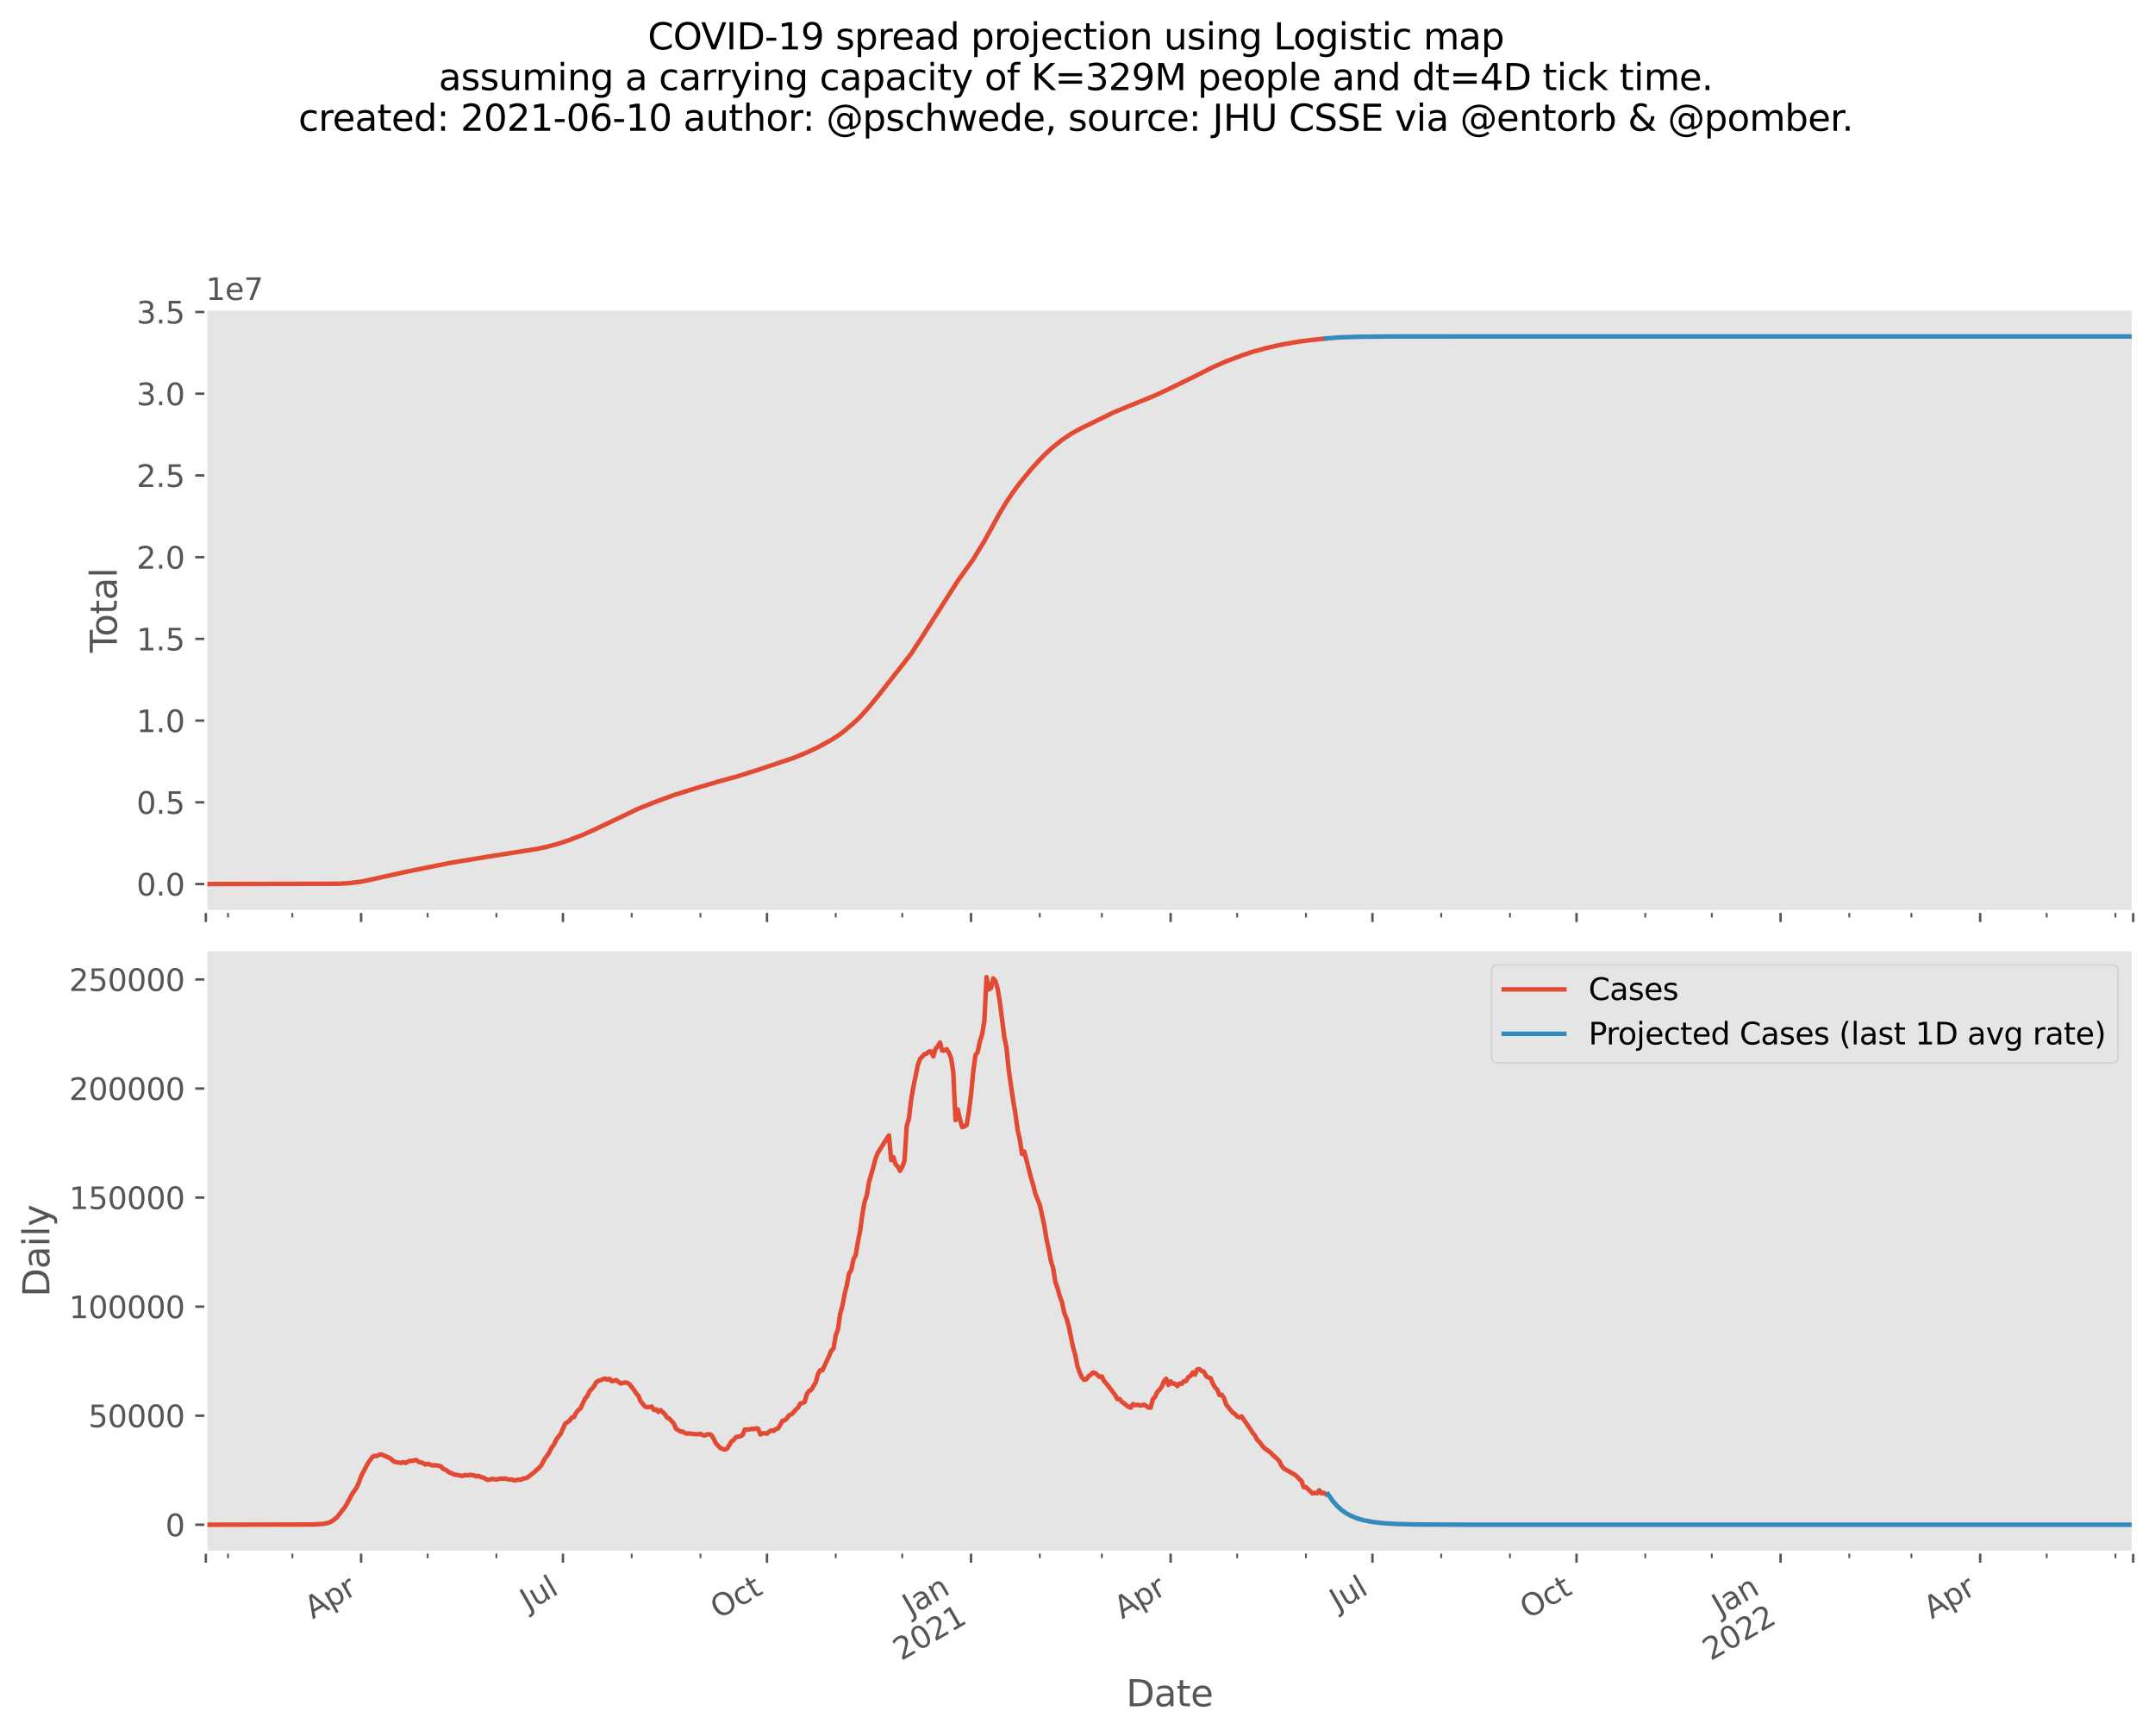 <?xml version="1.0" encoding="utf-8" standalone="no"?>
<!DOCTYPE svg PUBLIC "-//W3C//DTD SVG 1.1//EN"
  "http://www.w3.org/Graphics/SVG/1.1/DTD/svg11.dtd">
<svg height="573.258pt" version="1.1" viewBox="0 0 711.739 573.258" width="711.739pt" xmlns="http://www.w3.org/2000/svg" xmlns:xlink="http://www.w3.org/1999/xlink">
 <defs>
  <style type="text/css">*{stroke-linecap:butt;stroke-linejoin:round;}</style>
 </defs>
 <g id="figure_1">
  <g id="patch_1">
   <path d="M 0 573.258 
L 711.739 573.258 
L 711.739 0 
L 0 0 
z
" style="fill:#ffffff;"/>
  </g>
  <g id="axes_1">
   <g id="patch_2">
    <path d="M 67.989 301.032 
L 704.539 301.032 
L 704.539 102.072 
L 67.989 102.072 
z
" style="fill:#e5e5e5;"/>
   </g>
   <g id="matplotlib.axis_1">
    <g id="xtick_1">
     <g id="line2d_1">
      <defs>
       <path d="M 0 0 
L 0 3.5 
" id="m7994ccf2c4" style="stroke:#555555;stroke-width:0.8;"/>
      </defs>
      <g>
       <use style="fill:#555555;stroke:#555555;stroke-width:0.8;" x="67.989" xlink:href="#m7994ccf2c4" y="301.032"/>
      </g>
     </g>
    </g>
    <g id="xtick_2">
     <g id="line2d_2">
      <g>
       <use style="fill:#555555;stroke:#555555;stroke-width:0.8;" x="119.264" xlink:href="#m7994ccf2c4" y="301.032"/>
      </g>
     </g>
    </g>
    <g id="xtick_3">
     <g id="line2d_3">
      <g>
       <use style="fill:#555555;stroke:#555555;stroke-width:0.8;" x="185.923" xlink:href="#m7994ccf2c4" y="301.032"/>
      </g>
     </g>
    </g>
    <g id="xtick_4">
     <g id="line2d_4">
      <g>
       <use style="fill:#555555;stroke:#555555;stroke-width:0.8;" x="253.313" xlink:href="#m7994ccf2c4" y="301.032"/>
      </g>
     </g>
    </g>
    <g id="xtick_5">
     <g id="line2d_5">
      <g>
       <use style="fill:#555555;stroke:#555555;stroke-width:0.8;" x="320.704" xlink:href="#m7994ccf2c4" y="301.032"/>
      </g>
     </g>
    </g>
    <g id="xtick_6">
     <g id="line2d_6">
      <g>
       <use style="fill:#555555;stroke:#555555;stroke-width:0.8;" x="386.63" xlink:href="#m7994ccf2c4" y="301.032"/>
      </g>
     </g>
    </g>
    <g id="xtick_7">
     <g id="line2d_7">
      <g>
       <use style="fill:#555555;stroke:#555555;stroke-width:0.8;" x="453.288" xlink:href="#m7994ccf2c4" y="301.032"/>
      </g>
     </g>
    </g>
    <g id="xtick_8">
     <g id="line2d_8">
      <g>
       <use style="fill:#555555;stroke:#555555;stroke-width:0.8;" x="520.679" xlink:href="#m7994ccf2c4" y="301.032"/>
      </g>
     </g>
    </g>
    <g id="xtick_9">
     <g id="line2d_9">
      <g>
       <use style="fill:#555555;stroke:#555555;stroke-width:0.8;" x="588.07" xlink:href="#m7994ccf2c4" y="301.032"/>
      </g>
     </g>
    </g>
    <g id="xtick_10">
     <g id="line2d_10">
      <g>
       <use style="fill:#555555;stroke:#555555;stroke-width:0.8;" x="653.996" xlink:href="#m7994ccf2c4" y="301.032"/>
      </g>
     </g>
    </g>
    <g id="xtick_11">
     <g id="line2d_11">
      <g>
       <use style="fill:#555555;stroke:#555555;stroke-width:0.8;" x="704.539" xlink:href="#m7994ccf2c4" y="301.032"/>
      </g>
     </g>
    </g>
    <g id="xtick_12">
     <g id="line2d_12">
      <defs>
       <path d="M 0 0 
L 0 2 
" id="ma0fa3c678e" style="stroke:#555555;stroke-width:0.6;"/>
      </defs>
      <g>
       <use style="fill:#555555;stroke:#555555;stroke-width:0.6;" x="75.314" xlink:href="#ma0fa3c678e" y="301.032"/>
      </g>
     </g>
    </g>
    <g id="xtick_13">
     <g id="line2d_13">
      <g>
       <use style="fill:#555555;stroke:#555555;stroke-width:0.6;" x="96.557" xlink:href="#ma0fa3c678e" y="301.032"/>
      </g>
     </g>
    </g>
    <g id="xtick_14">
     <g id="line2d_14">
      <g>
       <use style="fill:#555555;stroke:#555555;stroke-width:0.6;" x="141.24" xlink:href="#ma0fa3c678e" y="301.032"/>
      </g>
     </g>
    </g>
    <g id="xtick_15">
     <g id="line2d_15">
      <g>
       <use style="fill:#555555;stroke:#555555;stroke-width:0.6;" x="163.947" xlink:href="#ma0fa3c678e" y="301.032"/>
      </g>
     </g>
    </g>
    <g id="xtick_16">
     <g id="line2d_16">
      <g>
       <use style="fill:#555555;stroke:#555555;stroke-width:0.6;" x="208.63" xlink:href="#ma0fa3c678e" y="301.032"/>
      </g>
     </g>
    </g>
    <g id="xtick_17">
     <g id="line2d_17">
      <g>
       <use style="fill:#555555;stroke:#555555;stroke-width:0.6;" x="231.338" xlink:href="#ma0fa3c678e" y="301.032"/>
      </g>
     </g>
    </g>
    <g id="xtick_18">
     <g id="line2d_18">
      <g>
       <use style="fill:#555555;stroke:#555555;stroke-width:0.6;" x="276.021" xlink:href="#ma0fa3c678e" y="301.032"/>
      </g>
     </g>
    </g>
    <g id="xtick_19">
     <g id="line2d_19">
      <g>
       <use style="fill:#555555;stroke:#555555;stroke-width:0.6;" x="297.996" xlink:href="#ma0fa3c678e" y="301.032"/>
      </g>
     </g>
    </g>
    <g id="xtick_20">
     <g id="line2d_20">
      <g>
       <use style="fill:#555555;stroke:#555555;stroke-width:0.6;" x="343.412" xlink:href="#ma0fa3c678e" y="301.032"/>
      </g>
     </g>
    </g>
    <g id="xtick_21">
     <g id="line2d_21">
      <g>
       <use style="fill:#555555;stroke:#555555;stroke-width:0.6;" x="363.922" xlink:href="#ma0fa3c678e" y="301.032"/>
      </g>
     </g>
    </g>
    <g id="xtick_22">
     <g id="line2d_22">
      <g>
       <use style="fill:#555555;stroke:#555555;stroke-width:0.6;" x="408.605" xlink:href="#ma0fa3c678e" y="301.032"/>
      </g>
     </g>
    </g>
    <g id="xtick_23">
     <g id="line2d_23">
      <g>
       <use style="fill:#555555;stroke:#555555;stroke-width:0.6;" x="431.313" xlink:href="#ma0fa3c678e" y="301.032"/>
      </g>
     </g>
    </g>
    <g id="xtick_24">
     <g id="line2d_24">
      <g>
       <use style="fill:#555555;stroke:#555555;stroke-width:0.6;" x="475.996" xlink:href="#ma0fa3c678e" y="301.032"/>
      </g>
     </g>
    </g>
    <g id="xtick_25">
     <g id="line2d_25">
      <g>
       <use style="fill:#555555;stroke:#555555;stroke-width:0.6;" x="498.704" xlink:href="#ma0fa3c678e" y="301.032"/>
      </g>
     </g>
    </g>
    <g id="xtick_26">
     <g id="line2d_26">
      <g>
       <use style="fill:#555555;stroke:#555555;stroke-width:0.6;" x="543.387" xlink:href="#ma0fa3c678e" y="301.032"/>
      </g>
     </g>
    </g>
    <g id="xtick_27">
     <g id="line2d_27">
      <g>
       <use style="fill:#555555;stroke:#555555;stroke-width:0.6;" x="565.362" xlink:href="#ma0fa3c678e" y="301.032"/>
      </g>
     </g>
    </g>
    <g id="xtick_28">
     <g id="line2d_28">
      <g>
       <use style="fill:#555555;stroke:#555555;stroke-width:0.6;" x="610.778" xlink:href="#ma0fa3c678e" y="301.032"/>
      </g>
     </g>
    </g>
    <g id="xtick_29">
     <g id="line2d_29">
      <g>
       <use style="fill:#555555;stroke:#555555;stroke-width:0.6;" x="631.288" xlink:href="#ma0fa3c678e" y="301.032"/>
      </g>
     </g>
    </g>
    <g id="xtick_30">
     <g id="line2d_30">
      <g>
       <use style="fill:#555555;stroke:#555555;stroke-width:0.6;" x="675.971" xlink:href="#ma0fa3c678e" y="301.032"/>
      </g>
     </g>
    </g>
    <g id="xtick_31">
     <g id="line2d_31">
      <g>
       <use style="fill:#555555;stroke:#555555;stroke-width:0.6;" x="698.679" xlink:href="#ma0fa3c678e" y="301.032"/>
      </g>
     </g>
    </g>
   </g>
   <g id="matplotlib.axis_2">
    <g id="ytick_1">
     <g id="line2d_32">
      <defs>
       <path d="M 0 0 
L -3.5 0 
" id="md5c264d246" style="stroke:#555555;stroke-width:0.8;"/>
      </defs>
      <g>
       <use style="fill:#555555;stroke:#555555;stroke-width:0.8;" x="67.989" xlink:href="#md5c264d246" y="291.989"/>
      </g>
     </g>
     <g id="text_1">
      <!-- 0.0 -->
      <g style="fill:#555555;" transform="translate(45.086 295.788)scale(0.1 -0.1)">
       <defs>
        <path d="M 2034 4250 
Q 1547 4250 1301 3770 
Q 1056 3291 1056 2328 
Q 1056 1369 1301 889 
Q 1547 409 2034 409 
Q 2525 409 2770 889 
Q 3016 1369 3016 2328 
Q 3016 3291 2770 3770 
Q 2525 4250 2034 4250 
z
M 2034 4750 
Q 2819 4750 3233 4129 
Q 3647 3509 3647 2328 
Q 3647 1150 3233 529 
Q 2819 -91 2034 -91 
Q 1250 -91 836 529 
Q 422 1150 422 2328 
Q 422 3509 836 4129 
Q 1250 4750 2034 4750 
z
" id="DejaVuSans-30" transform="scale(0.016)"/>
        <path d="M 684 794 
L 1344 794 
L 1344 0 
L 684 0 
L 684 794 
z
" id="DejaVuSans-2e" transform="scale(0.016)"/>
       </defs>
       <use xlink:href="#DejaVuSans-30"/>
       <use x="63.623" xlink:href="#DejaVuSans-2e"/>
       <use x="95.41" xlink:href="#DejaVuSans-30"/>
      </g>
     </g>
    </g>
    <g id="ytick_2">
     <g id="line2d_33">
      <g>
       <use style="fill:#555555;stroke:#555555;stroke-width:0.8;" x="67.989" xlink:href="#md5c264d246" y="264.997"/>
      </g>
     </g>
     <g id="text_2">
      <!-- 0.5 -->
      <g style="fill:#555555;" transform="translate(45.086 268.796)scale(0.1 -0.1)">
       <defs>
        <path d="M 691 4666 
L 3169 4666 
L 3169 4134 
L 1269 4134 
L 1269 2991 
Q 1406 3038 1543 3061 
Q 1681 3084 1819 3084 
Q 2600 3084 3056 2656 
Q 3513 2228 3513 1497 
Q 3513 744 3044 326 
Q 2575 -91 1722 -91 
Q 1428 -91 1123 -41 
Q 819 9 494 109 
L 494 744 
Q 775 591 1075 516 
Q 1375 441 1709 441 
Q 2250 441 2565 725 
Q 2881 1009 2881 1497 
Q 2881 1984 2565 2268 
Q 2250 2553 1709 2553 
Q 1456 2553 1204 2497 
Q 953 2441 691 2322 
L 691 4666 
z
" id="DejaVuSans-35" transform="scale(0.016)"/>
       </defs>
       <use xlink:href="#DejaVuSans-30"/>
       <use x="63.623" xlink:href="#DejaVuSans-2e"/>
       <use x="95.41" xlink:href="#DejaVuSans-35"/>
      </g>
     </g>
    </g>
    <g id="ytick_3">
     <g id="line2d_34">
      <g>
       <use style="fill:#555555;stroke:#555555;stroke-width:0.8;" x="67.989" xlink:href="#md5c264d246" y="238.004"/>
      </g>
     </g>
     <g id="text_3">
      <!-- 1.0 -->
      <g style="fill:#555555;" transform="translate(45.086 241.804)scale(0.1 -0.1)">
       <defs>
        <path d="M 794 531 
L 1825 531 
L 1825 4091 
L 703 3866 
L 703 4441 
L 1819 4666 
L 2450 4666 
L 2450 531 
L 3481 531 
L 3481 0 
L 794 0 
L 794 531 
z
" id="DejaVuSans-31" transform="scale(0.016)"/>
       </defs>
       <use xlink:href="#DejaVuSans-31"/>
       <use x="63.623" xlink:href="#DejaVuSans-2e"/>
       <use x="95.41" xlink:href="#DejaVuSans-30"/>
      </g>
     </g>
    </g>
    <g id="ytick_4">
     <g id="line2d_35">
      <g>
       <use style="fill:#555555;stroke:#555555;stroke-width:0.8;" x="67.989" xlink:href="#md5c264d246" y="211.012"/>
      </g>
     </g>
     <g id="text_4">
      <!-- 1.5 -->
      <g style="fill:#555555;" transform="translate(45.086 214.811)scale(0.1 -0.1)">
       <use xlink:href="#DejaVuSans-31"/>
       <use x="63.623" xlink:href="#DejaVuSans-2e"/>
       <use x="95.41" xlink:href="#DejaVuSans-35"/>
      </g>
     </g>
    </g>
    <g id="ytick_5">
     <g id="line2d_36">
      <g>
       <use style="fill:#555555;stroke:#555555;stroke-width:0.8;" x="67.989" xlink:href="#md5c264d246" y="184.02"/>
      </g>
     </g>
     <g id="text_5">
      <!-- 2.0 -->
      <g style="fill:#555555;" transform="translate(45.086 187.819)scale(0.1 -0.1)">
       <defs>
        <path d="M 1228 531 
L 3431 531 
L 3431 0 
L 469 0 
L 469 531 
Q 828 903 1448 1529 
Q 2069 2156 2228 2338 
Q 2531 2678 2651 2914 
Q 2772 3150 2772 3378 
Q 2772 3750 2511 3984 
Q 2250 4219 1831 4219 
Q 1534 4219 1204 4116 
Q 875 4013 500 3803 
L 500 4441 
Q 881 4594 1212 4672 
Q 1544 4750 1819 4750 
Q 2544 4750 2975 4387 
Q 3406 4025 3406 3419 
Q 3406 3131 3298 2873 
Q 3191 2616 2906 2266 
Q 2828 2175 2409 1742 
Q 1991 1309 1228 531 
z
" id="DejaVuSans-32" transform="scale(0.016)"/>
       </defs>
       <use xlink:href="#DejaVuSans-32"/>
       <use x="63.623" xlink:href="#DejaVuSans-2e"/>
       <use x="95.41" xlink:href="#DejaVuSans-30"/>
      </g>
     </g>
    </g>
    <g id="ytick_6">
     <g id="line2d_37">
      <g>
       <use style="fill:#555555;stroke:#555555;stroke-width:0.8;" x="67.989" xlink:href="#md5c264d246" y="157.028"/>
      </g>
     </g>
     <g id="text_6">
      <!-- 2.5 -->
      <g style="fill:#555555;" transform="translate(45.086 160.827)scale(0.1 -0.1)">
       <use xlink:href="#DejaVuSans-32"/>
       <use x="63.623" xlink:href="#DejaVuSans-2e"/>
       <use x="95.41" xlink:href="#DejaVuSans-35"/>
      </g>
     </g>
    </g>
    <g id="ytick_7">
     <g id="line2d_38">
      <g>
       <use style="fill:#555555;stroke:#555555;stroke-width:0.8;" x="67.989" xlink:href="#md5c264d246" y="130.036"/>
      </g>
     </g>
     <g id="text_7">
      <!-- 3.0 -->
      <g style="fill:#555555;" transform="translate(45.086 133.835)scale(0.1 -0.1)">
       <defs>
        <path d="M 2597 2516 
Q 3050 2419 3304 2112 
Q 3559 1806 3559 1356 
Q 3559 666 3084 287 
Q 2609 -91 1734 -91 
Q 1441 -91 1130 -33 
Q 819 25 488 141 
L 488 750 
Q 750 597 1062 519 
Q 1375 441 1716 441 
Q 2309 441 2620 675 
Q 2931 909 2931 1356 
Q 2931 1769 2642 2001 
Q 2353 2234 1838 2234 
L 1294 2234 
L 1294 2753 
L 1863 2753 
Q 2328 2753 2575 2939 
Q 2822 3125 2822 3475 
Q 2822 3834 2567 4026 
Q 2313 4219 1838 4219 
Q 1578 4219 1281 4162 
Q 984 4106 628 3988 
L 628 4550 
Q 988 4650 1302 4700 
Q 1616 4750 1894 4750 
Q 2613 4750 3031 4423 
Q 3450 4097 3450 3541 
Q 3450 3153 3228 2886 
Q 3006 2619 2597 2516 
z
" id="DejaVuSans-33" transform="scale(0.016)"/>
       </defs>
       <use xlink:href="#DejaVuSans-33"/>
       <use x="63.623" xlink:href="#DejaVuSans-2e"/>
       <use x="95.41" xlink:href="#DejaVuSans-30"/>
      </g>
     </g>
    </g>
    <g id="ytick_8">
     <g id="line2d_39">
      <g>
       <use style="fill:#555555;stroke:#555555;stroke-width:0.8;" x="67.989" xlink:href="#md5c264d246" y="103.043"/>
      </g>
     </g>
     <g id="text_8">
      <!-- 3.5 -->
      <g style="fill:#555555;" transform="translate(45.086 106.843)scale(0.1 -0.1)">
       <use xlink:href="#DejaVuSans-33"/>
       <use x="63.623" xlink:href="#DejaVuSans-2e"/>
       <use x="95.41" xlink:href="#DejaVuSans-35"/>
      </g>
     </g>
    </g>
    <g id="text_9">
     <!-- Total -->
     <g style="fill:#555555;" transform="translate(38.59 215.564)rotate(-90)scale(0.12 -0.12)">
      <defs>
       <path d="M -19 4666 
L 3928 4666 
L 3928 4134 
L 2272 4134 
L 2272 0 
L 1638 0 
L 1638 4134 
L -19 4134 
L -19 4666 
z
" id="DejaVuSans-54" transform="scale(0.016)"/>
       <path d="M 1959 3097 
Q 1497 3097 1228 2736 
Q 959 2375 959 1747 
Q 959 1119 1226 758 
Q 1494 397 1959 397 
Q 2419 397 2687 759 
Q 2956 1122 2956 1747 
Q 2956 2369 2687 2733 
Q 2419 3097 1959 3097 
z
M 1959 3584 
Q 2709 3584 3137 3096 
Q 3566 2609 3566 1747 
Q 3566 888 3137 398 
Q 2709 -91 1959 -91 
Q 1206 -91 779 398 
Q 353 888 353 1747 
Q 353 2609 779 3096 
Q 1206 3584 1959 3584 
z
" id="DejaVuSans-6f" transform="scale(0.016)"/>
       <path d="M 1172 4494 
L 1172 3500 
L 2356 3500 
L 2356 3053 
L 1172 3053 
L 1172 1153 
Q 1172 725 1289 603 
Q 1406 481 1766 481 
L 2356 481 
L 2356 0 
L 1766 0 
Q 1100 0 847 248 
Q 594 497 594 1153 
L 594 3053 
L 172 3053 
L 172 3500 
L 594 3500 
L 594 4494 
L 1172 4494 
z
" id="DejaVuSans-74" transform="scale(0.016)"/>
       <path d="M 2194 1759 
Q 1497 1759 1228 1600 
Q 959 1441 959 1056 
Q 959 750 1161 570 
Q 1363 391 1709 391 
Q 2188 391 2477 730 
Q 2766 1069 2766 1631 
L 2766 1759 
L 2194 1759 
z
M 3341 1997 
L 3341 0 
L 2766 0 
L 2766 531 
Q 2569 213 2275 61 
Q 1981 -91 1556 -91 
Q 1019 -91 701 211 
Q 384 513 384 1019 
Q 384 1609 779 1909 
Q 1175 2209 1959 2209 
L 2766 2209 
L 2766 2266 
Q 2766 2663 2505 2880 
Q 2244 3097 1772 3097 
Q 1472 3097 1187 3025 
Q 903 2953 641 2809 
L 641 3341 
Q 956 3463 1253 3523 
Q 1550 3584 1831 3584 
Q 2591 3584 2966 3190 
Q 3341 2797 3341 1997 
z
" id="DejaVuSans-61" transform="scale(0.016)"/>
       <path d="M 603 4863 
L 1178 4863 
L 1178 0 
L 603 0 
L 603 4863 
z
" id="DejaVuSans-6c" transform="scale(0.016)"/>
      </defs>
      <use xlink:href="#DejaVuSans-54"/>
      <use x="44.084" xlink:href="#DejaVuSans-6f"/>
      <use x="105.266" xlink:href="#DejaVuSans-74"/>
      <use x="144.475" xlink:href="#DejaVuSans-61"/>
      <use x="205.754" xlink:href="#DejaVuSans-6c"/>
     </g>
    </g>
    <g id="text_10">
     <!-- 1e7 -->
     <g style="fill:#555555;" transform="translate(67.989 99.072)scale(0.1 -0.1)">
      <defs>
       <path d="M 3597 1894 
L 3597 1613 
L 953 1613 
Q 991 1019 1311 708 
Q 1631 397 2203 397 
Q 2534 397 2845 478 
Q 3156 559 3463 722 
L 3463 178 
Q 3153 47 2828 -22 
Q 2503 -91 2169 -91 
Q 1331 -91 842 396 
Q 353 884 353 1716 
Q 353 2575 817 3079 
Q 1281 3584 2069 3584 
Q 2775 3584 3186 3129 
Q 3597 2675 3597 1894 
z
M 3022 2063 
Q 3016 2534 2758 2815 
Q 2500 3097 2075 3097 
Q 1594 3097 1305 2825 
Q 1016 2553 972 2059 
L 3022 2063 
z
" id="DejaVuSans-65" transform="scale(0.016)"/>
       <path d="M 525 4666 
L 3525 4666 
L 3525 4397 
L 1831 0 
L 1172 0 
L 2766 4134 
L 525 4134 
L 525 4666 
z
" id="DejaVuSans-37" transform="scale(0.016)"/>
      </defs>
      <use xlink:href="#DejaVuSans-31"/>
      <use x="63.623" xlink:href="#DejaVuSans-65"/>
      <use x="125.146" xlink:href="#DejaVuSans-37"/>
     </g>
    </g>
   </g>
   <g id="line2d_40">
    <path clip-path="url(#p18e0487529)" d="M 67.989 291.989 
L 111.939 291.9 
L 115.602 291.661 
L 119.264 291.184 
L 122.927 290.432 
L 133.182 288.14 
L 148.565 285.018 
L 161.017 282.966 
L 177.133 280.424 
L 180.795 279.648 
L 184.458 278.647 
L 188.12 277.423 
L 192.515 275.739 
L 196.91 273.746 
L 210.828 267.095 
L 216.688 264.753 
L 222.548 262.604 
L 231.338 259.869 
L 237.931 257.958 
L 243.791 256.349 
L 249.651 254.488 
L 262.104 250.328 
L 266.499 248.525 
L 270.161 246.791 
L 274.556 244.377 
L 276.754 242.988 
L 278.951 241.354 
L 281.881 238.852 
L 284.079 236.757 
L 287.009 233.527 
L 289.939 229.947 
L 300.926 215.918 
L 303.857 211.435 
L 316.309 191.89 
L 321.437 184.721 
L 325.099 178.732 
L 330.227 169.405 
L 332.424 165.764 
L 334.622 162.503 
L 336.819 159.554 
L 340.482 155.072 
L 343.412 151.816 
L 345.61 149.6 
L 347.807 147.628 
L 350.737 145.324 
L 353.667 143.331 
L 356.597 141.702 
L 367.585 136.315 
L 372.712 134.18 
L 381.502 130.609 
L 386.63 128.187 
L 394.688 124.254 
L 400.548 121.28 
L 404.943 119.35 
L 410.07 117.422 
L 413.733 116.203 
L 418.128 114.99 
L 423.255 113.82 
L 429.116 112.799 
L 433.511 112.258 
L 437.906 111.784 
L 437.906 111.784 
" style="fill:none;stroke:#e24a33;stroke-linecap:square;stroke-width:1.5;"/>
   </g>
   <g id="line2d_41">
    <path clip-path="url(#p18e0487529)" d="M 437.906 111.784 
L 442.301 111.441 
L 448.161 111.24 
L 459.148 111.136 
L 500.169 111.116 
L 704.539 111.116 
L 704.539 111.116 
" style="fill:none;stroke:#348abd;stroke-linecap:square;stroke-width:1.5;"/>
   </g>
   <g id="patch_3">
    <path d="M 67.989 301.032 
L 67.989 102.072 
" style="fill:none;stroke:#ffffff;stroke-linecap:square;stroke-linejoin:miter;"/>
   </g>
   <g id="patch_4">
    <path d="M 704.539 301.032 
L 704.539 102.072 
" style="fill:none;stroke:#ffffff;stroke-linecap:square;stroke-linejoin:miter;"/>
   </g>
   <g id="patch_5">
    <path d="M 67.989 301.032 
L 704.539 301.032 
" style="fill:none;stroke:#ffffff;stroke-linecap:square;stroke-linejoin:miter;"/>
   </g>
   <g id="patch_6">
    <path d="M 67.989 102.072 
L 704.539 102.072 
" style="fill:none;stroke:#ffffff;stroke-linecap:square;stroke-linejoin:miter;"/>
   </g>
  </g>
  <g id="axes_2">
   <g id="patch_7">
    <path d="M 67.989 512.64 
L 704.539 512.64 
L 704.539 313.68 
L 67.989 313.68 
z
" style="fill:#e5e5e5;"/>
   </g>
   <g id="matplotlib.axis_3">
    <g id="xtick_32">
     <g id="line2d_42">
      <g>
       <use style="fill:#555555;stroke:#555555;stroke-width:0.8;" x="67.989" xlink:href="#m7994ccf2c4" y="512.64"/>
      </g>
     </g>
    </g>
    <g id="xtick_33">
     <g id="line2d_43">
      <g>
       <use style="fill:#555555;stroke:#555555;stroke-width:0.8;" x="119.264" xlink:href="#m7994ccf2c4" y="512.64"/>
      </g>
     </g>
     <g id="text_11">
      <!-- Apr -->
      <g style="fill:#555555;" transform="translate(103.242 534.87)rotate(-30)scale(0.1 -0.1)">
       <defs>
        <path d="M 2188 4044 
L 1331 1722 
L 3047 1722 
L 2188 4044 
z
M 1831 4666 
L 2547 4666 
L 4325 0 
L 3669 0 
L 3244 1197 
L 1141 1197 
L 716 0 
L 50 0 
L 1831 4666 
z
" id="DejaVuSans-41" transform="scale(0.016)"/>
        <path d="M 1159 525 
L 1159 -1331 
L 581 -1331 
L 581 3500 
L 1159 3500 
L 1159 2969 
Q 1341 3281 1617 3432 
Q 1894 3584 2278 3584 
Q 2916 3584 3314 3078 
Q 3713 2572 3713 1747 
Q 3713 922 3314 415 
Q 2916 -91 2278 -91 
Q 1894 -91 1617 61 
Q 1341 213 1159 525 
z
M 3116 1747 
Q 3116 2381 2855 2742 
Q 2594 3103 2138 3103 
Q 1681 3103 1420 2742 
Q 1159 2381 1159 1747 
Q 1159 1113 1420 752 
Q 1681 391 2138 391 
Q 2594 391 2855 752 
Q 3116 1113 3116 1747 
z
" id="DejaVuSans-70" transform="scale(0.016)"/>
        <path d="M 2631 2963 
Q 2534 3019 2420 3045 
Q 2306 3072 2169 3072 
Q 1681 3072 1420 2755 
Q 1159 2438 1159 1844 
L 1159 0 
L 581 0 
L 581 3500 
L 1159 3500 
L 1159 2956 
Q 1341 3275 1631 3429 
Q 1922 3584 2338 3584 
Q 2397 3584 2469 3576 
Q 2541 3569 2628 3553 
L 2631 2963 
z
" id="DejaVuSans-72" transform="scale(0.016)"/>
       </defs>
       <use xlink:href="#DejaVuSans-41"/>
       <use x="68.408" xlink:href="#DejaVuSans-70"/>
       <use x="131.885" xlink:href="#DejaVuSans-72"/>
      </g>
     </g>
    </g>
    <g id="xtick_34">
     <g id="line2d_44">
      <g>
       <use style="fill:#555555;stroke:#555555;stroke-width:0.8;" x="185.923" xlink:href="#m7994ccf2c4" y="512.64"/>
      </g>
     </g>
     <g id="text_12">
      <!-- Jul -->
      <g style="fill:#555555;" transform="translate(174.434 532.253)rotate(-30)scale(0.1 -0.1)">
       <defs>
        <path d="M 628 4666 
L 1259 4666 
L 1259 325 
Q 1259 -519 939 -900 
Q 619 -1281 -91 -1281 
L -331 -1281 
L -331 -750 
L -134 -750 
Q 284 -750 456 -515 
Q 628 -281 628 325 
L 628 4666 
z
" id="DejaVuSans-4a" transform="scale(0.016)"/>
        <path d="M 544 1381 
L 544 3500 
L 1119 3500 
L 1119 1403 
Q 1119 906 1312 657 
Q 1506 409 1894 409 
Q 2359 409 2629 706 
Q 2900 1003 2900 1516 
L 2900 3500 
L 3475 3500 
L 3475 0 
L 2900 0 
L 2900 538 
Q 2691 219 2414 64 
Q 2138 -91 1772 -91 
Q 1169 -91 856 284 
Q 544 659 544 1381 
z
M 1991 3584 
L 1991 3584 
z
" id="DejaVuSans-75" transform="scale(0.016)"/>
       </defs>
       <use xlink:href="#DejaVuSans-4a"/>
       <use x="29.492" xlink:href="#DejaVuSans-75"/>
       <use x="92.871" xlink:href="#DejaVuSans-6c"/>
      </g>
     </g>
    </g>
    <g id="xtick_35">
     <g id="line2d_45">
      <g>
       <use style="fill:#555555;stroke:#555555;stroke-width:0.8;" x="253.313" xlink:href="#m7994ccf2c4" y="512.64"/>
      </g>
     </g>
     <g id="text_13">
      <!-- Oct -->
      <g style="fill:#555555;" transform="translate(237.299 534.866)rotate(-30)scale(0.1 -0.1)">
       <defs>
        <path d="M 2522 4238 
Q 1834 4238 1429 3725 
Q 1025 3213 1025 2328 
Q 1025 1447 1429 934 
Q 1834 422 2522 422 
Q 3209 422 3611 934 
Q 4013 1447 4013 2328 
Q 4013 3213 3611 3725 
Q 3209 4238 2522 4238 
z
M 2522 4750 
Q 3503 4750 4090 4092 
Q 4678 3434 4678 2328 
Q 4678 1225 4090 567 
Q 3503 -91 2522 -91 
Q 1538 -91 948 565 
Q 359 1222 359 2328 
Q 359 3434 948 4092 
Q 1538 4750 2522 4750 
z
" id="DejaVuSans-4f" transform="scale(0.016)"/>
        <path d="M 3122 3366 
L 3122 2828 
Q 2878 2963 2633 3030 
Q 2388 3097 2138 3097 
Q 1578 3097 1268 2742 
Q 959 2388 959 1747 
Q 959 1106 1268 751 
Q 1578 397 2138 397 
Q 2388 397 2633 464 
Q 2878 531 3122 666 
L 3122 134 
Q 2881 22 2623 -34 
Q 2366 -91 2075 -91 
Q 1284 -91 818 406 
Q 353 903 353 1747 
Q 353 2603 823 3093 
Q 1294 3584 2113 3584 
Q 2378 3584 2631 3529 
Q 2884 3475 3122 3366 
z
" id="DejaVuSans-63" transform="scale(0.016)"/>
       </defs>
       <use xlink:href="#DejaVuSans-4f"/>
       <use x="78.711" xlink:href="#DejaVuSans-63"/>
       <use x="133.691" xlink:href="#DejaVuSans-74"/>
      </g>
     </g>
    </g>
    <g id="xtick_36">
     <g id="line2d_46">
      <g>
       <use style="fill:#555555;stroke:#555555;stroke-width:0.8;" x="320.704" xlink:href="#m7994ccf2c4" y="512.64"/>
      </g>
     </g>
     <g id="text_14">
      <!-- Jan -->
      <g style="fill:#555555;" transform="translate(300.715 533.928)rotate(-30)scale(0.1 -0.1)">
       <defs>
        <path d="M 3513 2113 
L 3513 0 
L 2938 0 
L 2938 2094 
Q 2938 2591 2744 2837 
Q 2550 3084 2163 3084 
Q 1697 3084 1428 2787 
Q 1159 2491 1159 1978 
L 1159 0 
L 581 0 
L 581 3500 
L 1159 3500 
L 1159 2956 
Q 1366 3272 1645 3428 
Q 1925 3584 2291 3584 
Q 2894 3584 3203 3211 
Q 3513 2838 3513 2113 
z
" id="DejaVuSans-6e" transform="scale(0.016)"/>
       </defs>
       <use xlink:href="#DejaVuSans-4a"/>
       <use x="29.492" xlink:href="#DejaVuSans-61"/>
       <use x="90.771" xlink:href="#DejaVuSans-6e"/>
      </g>
      <!-- 2021 -->
      <g style="fill:#555555;" transform="translate(297.624 548.643)rotate(-30)scale(0.1 -0.1)">
       <use xlink:href="#DejaVuSans-32"/>
       <use x="63.623" xlink:href="#DejaVuSans-30"/>
       <use x="127.246" xlink:href="#DejaVuSans-32"/>
       <use x="190.869" xlink:href="#DejaVuSans-31"/>
      </g>
     </g>
    </g>
    <g id="xtick_37">
     <g id="line2d_47">
      <g>
       <use style="fill:#555555;stroke:#555555;stroke-width:0.8;" x="386.63" xlink:href="#m7994ccf2c4" y="512.64"/>
      </g>
     </g>
     <g id="text_15">
      <!-- Apr -->
      <g style="fill:#555555;" transform="translate(370.608 534.87)rotate(-30)scale(0.1 -0.1)">
       <use xlink:href="#DejaVuSans-41"/>
       <use x="68.408" xlink:href="#DejaVuSans-70"/>
       <use x="131.885" xlink:href="#DejaVuSans-72"/>
      </g>
     </g>
    </g>
    <g id="xtick_38">
     <g id="line2d_48">
      <g>
       <use style="fill:#555555;stroke:#555555;stroke-width:0.8;" x="453.288" xlink:href="#m7994ccf2c4" y="512.64"/>
      </g>
     </g>
     <g id="text_16">
      <!-- Jul -->
      <g style="fill:#555555;" transform="translate(441.799 532.253)rotate(-30)scale(0.1 -0.1)">
       <use xlink:href="#DejaVuSans-4a"/>
       <use x="29.492" xlink:href="#DejaVuSans-75"/>
       <use x="92.871" xlink:href="#DejaVuSans-6c"/>
      </g>
     </g>
    </g>
    <g id="xtick_39">
     <g id="line2d_49">
      <g>
       <use style="fill:#555555;stroke:#555555;stroke-width:0.8;" x="520.679" xlink:href="#m7994ccf2c4" y="512.64"/>
      </g>
     </g>
     <g id="text_17">
      <!-- Oct -->
      <g style="fill:#555555;" transform="translate(504.665 534.866)rotate(-30)scale(0.1 -0.1)">
       <use xlink:href="#DejaVuSans-4f"/>
       <use x="78.711" xlink:href="#DejaVuSans-63"/>
       <use x="133.691" xlink:href="#DejaVuSans-74"/>
      </g>
     </g>
    </g>
    <g id="xtick_40">
     <g id="line2d_50">
      <g>
       <use style="fill:#555555;stroke:#555555;stroke-width:0.8;" x="588.07" xlink:href="#m7994ccf2c4" y="512.64"/>
      </g>
     </g>
     <g id="text_18">
      <!-- Jan -->
      <g style="fill:#555555;" transform="translate(568.081 533.928)rotate(-30)scale(0.1 -0.1)">
       <use xlink:href="#DejaVuSans-4a"/>
       <use x="29.492" xlink:href="#DejaVuSans-61"/>
       <use x="90.771" xlink:href="#DejaVuSans-6e"/>
      </g>
      <!-- 2022 -->
      <g style="fill:#555555;" transform="translate(564.99 548.643)rotate(-30)scale(0.1 -0.1)">
       <use xlink:href="#DejaVuSans-32"/>
       <use x="63.623" xlink:href="#DejaVuSans-30"/>
       <use x="127.246" xlink:href="#DejaVuSans-32"/>
       <use x="190.869" xlink:href="#DejaVuSans-32"/>
      </g>
     </g>
    </g>
    <g id="xtick_41">
     <g id="line2d_51">
      <g>
       <use style="fill:#555555;stroke:#555555;stroke-width:0.8;" x="653.996" xlink:href="#m7994ccf2c4" y="512.64"/>
      </g>
     </g>
     <g id="text_19">
      <!-- Apr -->
      <g style="fill:#555555;" transform="translate(637.974 534.87)rotate(-30)scale(0.1 -0.1)">
       <use xlink:href="#DejaVuSans-41"/>
       <use x="68.408" xlink:href="#DejaVuSans-70"/>
       <use x="131.885" xlink:href="#DejaVuSans-72"/>
      </g>
     </g>
    </g>
    <g id="xtick_42">
     <g id="line2d_52">
      <g>
       <use style="fill:#555555;stroke:#555555;stroke-width:0.8;" x="704.539" xlink:href="#m7994ccf2c4" y="512.64"/>
      </g>
     </g>
    </g>
    <g id="xtick_43">
     <g id="line2d_53">
      <g>
       <use style="fill:#555555;stroke:#555555;stroke-width:0.6;" x="75.314" xlink:href="#ma0fa3c678e" y="512.64"/>
      </g>
     </g>
    </g>
    <g id="xtick_44">
     <g id="line2d_54">
      <g>
       <use style="fill:#555555;stroke:#555555;stroke-width:0.6;" x="96.557" xlink:href="#ma0fa3c678e" y="512.64"/>
      </g>
     </g>
    </g>
    <g id="xtick_45">
     <g id="line2d_55">
      <g>
       <use style="fill:#555555;stroke:#555555;stroke-width:0.6;" x="141.24" xlink:href="#ma0fa3c678e" y="512.64"/>
      </g>
     </g>
    </g>
    <g id="xtick_46">
     <g id="line2d_56">
      <g>
       <use style="fill:#555555;stroke:#555555;stroke-width:0.6;" x="163.947" xlink:href="#ma0fa3c678e" y="512.64"/>
      </g>
     </g>
    </g>
    <g id="xtick_47">
     <g id="line2d_57">
      <g>
       <use style="fill:#555555;stroke:#555555;stroke-width:0.6;" x="208.63" xlink:href="#ma0fa3c678e" y="512.64"/>
      </g>
     </g>
    </g>
    <g id="xtick_48">
     <g id="line2d_58">
      <g>
       <use style="fill:#555555;stroke:#555555;stroke-width:0.6;" x="231.338" xlink:href="#ma0fa3c678e" y="512.64"/>
      </g>
     </g>
    </g>
    <g id="xtick_49">
     <g id="line2d_59">
      <g>
       <use style="fill:#555555;stroke:#555555;stroke-width:0.6;" x="276.021" xlink:href="#ma0fa3c678e" y="512.64"/>
      </g>
     </g>
    </g>
    <g id="xtick_50">
     <g id="line2d_60">
      <g>
       <use style="fill:#555555;stroke:#555555;stroke-width:0.6;" x="297.996" xlink:href="#ma0fa3c678e" y="512.64"/>
      </g>
     </g>
    </g>
    <g id="xtick_51">
     <g id="line2d_61">
      <g>
       <use style="fill:#555555;stroke:#555555;stroke-width:0.6;" x="343.412" xlink:href="#ma0fa3c678e" y="512.64"/>
      </g>
     </g>
    </g>
    <g id="xtick_52">
     <g id="line2d_62">
      <g>
       <use style="fill:#555555;stroke:#555555;stroke-width:0.6;" x="363.922" xlink:href="#ma0fa3c678e" y="512.64"/>
      </g>
     </g>
    </g>
    <g id="xtick_53">
     <g id="line2d_63">
      <g>
       <use style="fill:#555555;stroke:#555555;stroke-width:0.6;" x="408.605" xlink:href="#ma0fa3c678e" y="512.64"/>
      </g>
     </g>
    </g>
    <g id="xtick_54">
     <g id="line2d_64">
      <g>
       <use style="fill:#555555;stroke:#555555;stroke-width:0.6;" x="431.313" xlink:href="#ma0fa3c678e" y="512.64"/>
      </g>
     </g>
    </g>
    <g id="xtick_55">
     <g id="line2d_65">
      <g>
       <use style="fill:#555555;stroke:#555555;stroke-width:0.6;" x="475.996" xlink:href="#ma0fa3c678e" y="512.64"/>
      </g>
     </g>
    </g>
    <g id="xtick_56">
     <g id="line2d_66">
      <g>
       <use style="fill:#555555;stroke:#555555;stroke-width:0.6;" x="498.704" xlink:href="#ma0fa3c678e" y="512.64"/>
      </g>
     </g>
    </g>
    <g id="xtick_57">
     <g id="line2d_67">
      <g>
       <use style="fill:#555555;stroke:#555555;stroke-width:0.6;" x="543.387" xlink:href="#ma0fa3c678e" y="512.64"/>
      </g>
     </g>
    </g>
    <g id="xtick_58">
     <g id="line2d_68">
      <g>
       <use style="fill:#555555;stroke:#555555;stroke-width:0.6;" x="565.362" xlink:href="#ma0fa3c678e" y="512.64"/>
      </g>
     </g>
    </g>
    <g id="xtick_59">
     <g id="line2d_69">
      <g>
       <use style="fill:#555555;stroke:#555555;stroke-width:0.6;" x="610.778" xlink:href="#ma0fa3c678e" y="512.64"/>
      </g>
     </g>
    </g>
    <g id="xtick_60">
     <g id="line2d_70">
      <g>
       <use style="fill:#555555;stroke:#555555;stroke-width:0.6;" x="631.288" xlink:href="#ma0fa3c678e" y="512.64"/>
      </g>
     </g>
    </g>
    <g id="xtick_61">
     <g id="line2d_71">
      <g>
       <use style="fill:#555555;stroke:#555555;stroke-width:0.6;" x="675.971" xlink:href="#ma0fa3c678e" y="512.64"/>
      </g>
     </g>
    </g>
    <g id="xtick_62">
     <g id="line2d_72">
      <g>
       <use style="fill:#555555;stroke:#555555;stroke-width:0.6;" x="698.679" xlink:href="#ma0fa3c678e" y="512.64"/>
      </g>
     </g>
    </g>
    <g id="text_20">
     <!-- Date -->
     <g style="fill:#555555;" transform="translate(371.923 563.562)scale(0.12 -0.12)">
      <defs>
       <path d="M 1259 4147 
L 1259 519 
L 2022 519 
Q 2988 519 3436 956 
Q 3884 1394 3884 2338 
Q 3884 3275 3436 3711 
Q 2988 4147 2022 4147 
L 1259 4147 
z
M 628 4666 
L 1925 4666 
Q 3281 4666 3915 4102 
Q 4550 3538 4550 2338 
Q 4550 1131 3912 565 
Q 3275 0 1925 0 
L 628 0 
L 628 4666 
z
" id="DejaVuSans-44" transform="scale(0.016)"/>
      </defs>
      <use xlink:href="#DejaVuSans-44"/>
      <use x="77.002" xlink:href="#DejaVuSans-61"/>
      <use x="138.281" xlink:href="#DejaVuSans-74"/>
      <use x="177.49" xlink:href="#DejaVuSans-65"/>
     </g>
    </g>
   </g>
   <g id="matplotlib.axis_4">
    <g id="ytick_9">
     <g id="line2d_73">
      <g>
       <use style="fill:#555555;stroke:#555555;stroke-width:0.8;" x="67.989" xlink:href="#md5c264d246" y="503.596"/>
      </g>
     </g>
     <g id="text_21">
      <!-- 0 -->
      <g style="fill:#555555;" transform="translate(54.626 507.396)scale(0.1 -0.1)">
       <use xlink:href="#DejaVuSans-30"/>
      </g>
     </g>
    </g>
    <g id="ytick_10">
     <g id="line2d_74">
      <g>
       <use style="fill:#555555;stroke:#555555;stroke-width:0.8;" x="67.989" xlink:href="#md5c264d246" y="467.578"/>
      </g>
     </g>
     <g id="text_22">
      <!-- 50000 -->
      <g style="fill:#555555;" transform="translate(29.176 471.377)scale(0.1 -0.1)">
       <use xlink:href="#DejaVuSans-35"/>
       <use x="63.623" xlink:href="#DejaVuSans-30"/>
       <use x="127.246" xlink:href="#DejaVuSans-30"/>
       <use x="190.869" xlink:href="#DejaVuSans-30"/>
       <use x="254.492" xlink:href="#DejaVuSans-30"/>
      </g>
     </g>
    </g>
    <g id="ytick_11">
     <g id="line2d_75">
      <g>
       <use style="fill:#555555;stroke:#555555;stroke-width:0.8;" x="67.989" xlink:href="#md5c264d246" y="431.56"/>
      </g>
     </g>
     <g id="text_23">
      <!-- 100000 -->
      <g style="fill:#555555;" transform="translate(22.814 435.359)scale(0.1 -0.1)">
       <use xlink:href="#DejaVuSans-31"/>
       <use x="63.623" xlink:href="#DejaVuSans-30"/>
       <use x="127.246" xlink:href="#DejaVuSans-30"/>
       <use x="190.869" xlink:href="#DejaVuSans-30"/>
       <use x="254.492" xlink:href="#DejaVuSans-30"/>
       <use x="318.115" xlink:href="#DejaVuSans-30"/>
      </g>
     </g>
    </g>
    <g id="ytick_12">
     <g id="line2d_76">
      <g>
       <use style="fill:#555555;stroke:#555555;stroke-width:0.8;" x="67.989" xlink:href="#md5c264d246" y="395.541"/>
      </g>
     </g>
     <g id="text_24">
      <!-- 150000 -->
      <g style="fill:#555555;" transform="translate(22.814 399.341)scale(0.1 -0.1)">
       <use xlink:href="#DejaVuSans-31"/>
       <use x="63.623" xlink:href="#DejaVuSans-35"/>
       <use x="127.246" xlink:href="#DejaVuSans-30"/>
       <use x="190.869" xlink:href="#DejaVuSans-30"/>
       <use x="254.492" xlink:href="#DejaVuSans-30"/>
       <use x="318.115" xlink:href="#DejaVuSans-30"/>
      </g>
     </g>
    </g>
    <g id="ytick_13">
     <g id="line2d_77">
      <g>
       <use style="fill:#555555;stroke:#555555;stroke-width:0.8;" x="67.989" xlink:href="#md5c264d246" y="359.523"/>
      </g>
     </g>
     <g id="text_25">
      <!-- 200000 -->
      <g style="fill:#555555;" transform="translate(22.814 363.322)scale(0.1 -0.1)">
       <use xlink:href="#DejaVuSans-32"/>
       <use x="63.623" xlink:href="#DejaVuSans-30"/>
       <use x="127.246" xlink:href="#DejaVuSans-30"/>
       <use x="190.869" xlink:href="#DejaVuSans-30"/>
       <use x="254.492" xlink:href="#DejaVuSans-30"/>
       <use x="318.115" xlink:href="#DejaVuSans-30"/>
      </g>
     </g>
    </g>
    <g id="ytick_14">
     <g id="line2d_78">
      <g>
       <use style="fill:#555555;stroke:#555555;stroke-width:0.8;" x="67.989" xlink:href="#md5c264d246" y="323.505"/>
      </g>
     </g>
     <g id="text_26">
      <!-- 250000 -->
      <g style="fill:#555555;" transform="translate(22.814 327.304)scale(0.1 -0.1)">
       <use xlink:href="#DejaVuSans-32"/>
       <use x="63.623" xlink:href="#DejaVuSans-35"/>
       <use x="127.246" xlink:href="#DejaVuSans-30"/>
       <use x="190.869" xlink:href="#DejaVuSans-30"/>
       <use x="254.492" xlink:href="#DejaVuSans-30"/>
       <use x="318.115" xlink:href="#DejaVuSans-30"/>
      </g>
     </g>
    </g>
    <g id="text_27">
     <!-- Daily -->
     <g style="fill:#555555;" transform="translate(16.318 428.342)rotate(-90)scale(0.12 -0.12)">
      <defs>
       <path d="M 603 3500 
L 1178 3500 
L 1178 0 
L 603 0 
L 603 3500 
z
M 603 4863 
L 1178 4863 
L 1178 4134 
L 603 4134 
L 603 4863 
z
" id="DejaVuSans-69" transform="scale(0.016)"/>
       <path d="M 2059 -325 
Q 1816 -950 1584 -1140 
Q 1353 -1331 966 -1331 
L 506 -1331 
L 506 -850 
L 844 -850 
Q 1081 -850 1212 -737 
Q 1344 -625 1503 -206 
L 1606 56 
L 191 3500 
L 800 3500 
L 1894 763 
L 2988 3500 
L 3597 3500 
L 2059 -325 
z
" id="DejaVuSans-79" transform="scale(0.016)"/>
      </defs>
      <use xlink:href="#DejaVuSans-44"/>
      <use x="77.002" xlink:href="#DejaVuSans-61"/>
      <use x="138.281" xlink:href="#DejaVuSans-69"/>
      <use x="166.064" xlink:href="#DejaVuSans-6c"/>
      <use x="193.848" xlink:href="#DejaVuSans-79"/>
     </g>
    </g>
   </g>
   <g id="line2d_79">
    <path clip-path="url(#p42cbe5f755)" d="M 67.989 503.596 
L 103.149 503.523 
L 106.812 503.319 
L 108.277 503.007 
L 109.009 502.771 
L 109.742 502.354 
L 111.207 501.225 
L 113.404 498.426 
L 114.137 497.456 
L 116.334 493.41 
L 117.799 491.263 
L 118.532 489.647 
L 119.264 487.568 
L 121.462 483.376 
L 122.927 481.286 
L 123.659 480.826 
L 124.392 480.934 
L 125.124 480.551 
L 125.857 480.336 
L 128.787 481.607 
L 130.252 482.818 
L 132.45 483.199 
L 133.182 482.903 
L 133.915 483.201 
L 135.38 482.469 
L 136.112 482.545 
L 136.845 482.29 
L 137.577 482.246 
L 138.31 482.875 
L 139.042 483.014 
L 139.775 483.266 
L 140.507 483.719 
L 141.24 483.454 
L 142.705 483.989 
L 144.17 483.957 
L 145.635 484.335 
L 146.367 485.166 
L 147.1 485.389 
L 148.565 486.448 
L 149.297 486.613 
L 150.03 487.038 
L 150.762 487.101 
L 152.227 487.424 
L 152.96 487.467 
L 153.692 487.149 
L 154.425 487.35 
L 155.157 487.114 
L 156.622 487.333 
L 157.355 487.646 
L 158.087 487.472 
L 158.82 487.855 
L 159.552 487.991 
L 161.017 488.775 
L 161.75 488.69 
L 162.482 488.429 
L 163.947 488.67 
L 165.412 488.347 
L 166.145 488.415 
L 166.877 488.32 
L 167.61 488.576 
L 168.342 488.684 
L 169.075 488.664 
L 169.807 488.985 
L 171.272 488.7 
L 172.005 488.759 
L 172.737 488.341 
L 173.47 488.236 
L 174.203 488.009 
L 176.4 486.299 
L 178.598 484.241 
L 180.063 481.594 
L 180.795 480.688 
L 181.528 479.475 
L 182.26 477.987 
L 182.993 477.056 
L 183.725 475.452 
L 185.19 473.548 
L 186.655 470.229 
L 188.12 469.229 
L 188.853 468.199 
L 189.585 468.013 
L 190.318 466.547 
L 191.05 465.693 
L 191.783 465.089 
L 193.248 461.896 
L 193.98 461.106 
L 194.713 459.477 
L 196.178 457.896 
L 196.91 456.522 
L 197.643 456.092 
L 199.84 455.297 
L 200.573 455.666 
L 201.305 455.41 
L 202.038 456.174 
L 202.77 456.062 
L 203.503 455.813 
L 204.968 456.942 
L 206.433 456.608 
L 207.165 456.708 
L 207.898 457.183 
L 209.363 459.035 
L 210.095 460.196 
L 210.828 460.982 
L 211.56 462.773 
L 213.025 464.577 
L 213.758 464.79 
L 214.49 464.769 
L 215.223 464.552 
L 215.955 465.661 
L 216.688 465.499 
L 217.421 466.325 
L 218.153 465.705 
L 219.618 467.119 
L 220.351 468.246 
L 221.083 468.552 
L 222.548 470.198 
L 223.281 471.895 
L 224.746 472.806 
L 225.478 472.823 
L 226.211 473.305 
L 226.943 473.526 
L 227.676 473.387 
L 228.408 473.594 
L 230.606 473.725 
L 231.338 473.571 
L 232.071 473.999 
L 232.803 474.116 
L 233.536 473.751 
L 234.268 473.709 
L 235.001 474.037 
L 235.733 475.246 
L 236.466 476.751 
L 237.931 478.311 
L 239.396 478.792 
L 240.128 478.467 
L 241.593 476.093 
L 242.326 475.58 
L 243.058 474.646 
L 244.523 474.377 
L 245.256 473.958 
L 245.988 472.161 
L 247.453 472.119 
L 248.186 471.916 
L 248.918 472.018 
L 249.651 471.763 
L 250.383 471.858 
L 251.116 473.77 
L 251.848 473.413 
L 252.581 473.374 
L 253.313 473.524 
L 254.046 472.839 
L 254.778 472.437 
L 255.511 472.622 
L 256.243 471.996 
L 256.976 471.795 
L 258.441 469.267 
L 259.174 469.12 
L 259.906 468.464 
L 260.639 467.409 
L 261.371 467.163 
L 262.104 466.448 
L 262.836 465.551 
L 263.569 464.904 
L 264.301 463.591 
L 265.034 463.405 
L 265.766 463.057 
L 266.499 460.387 
L 267.231 459.386 
L 267.964 459.023 
L 269.429 456.531 
L 270.161 453.855 
L 270.894 452.534 
L 271.626 452.576 
L 273.824 447.871 
L 274.556 446.088 
L 275.289 445.369 
L 276.021 440.975 
L 276.754 439.133 
L 277.486 433.95 
L 278.219 431.365 
L 278.951 427.419 
L 279.684 424.458 
L 280.416 420.573 
L 281.149 419.516 
L 281.881 415.891 
L 282.614 414.522 
L 283.346 410.178 
L 284.079 406.537 
L 284.811 401.148 
L 285.544 396.989 
L 286.276 394.809 
L 287.009 390.467 
L 288.474 385.326 
L 289.206 382.572 
L 289.939 380.727 
L 292.869 376.08 
L 293.601 375.035 
L 294.334 383.164 
L 295.066 382.176 
L 295.799 384.622 
L 296.531 385.303 
L 297.264 386.72 
L 297.996 385.404 
L 298.729 383.398 
L 299.461 371.986 
L 300.194 369.443 
L 300.926 363.253 
L 301.659 359.041 
L 303.124 351.817 
L 303.857 349.784 
L 305.322 348.194 
L 306.054 347.989 
L 306.787 347.298 
L 307.519 347.308 
L 308.252 348.899 
L 308.984 346.429 
L 309.717 345.557 
L 310.449 344.349 
L 311.182 346.993 
L 311.914 346.989 
L 312.647 346.537 
L 313.379 347.657 
L 314.112 349.409 
L 314.844 354.116 
L 315.577 369.959 
L 316.309 366.428 
L 317.042 369.739 
L 317.774 372.265 
L 318.507 372.029 
L 319.239 371.609 
L 319.972 367.344 
L 320.704 361.577 
L 321.437 353.957 
L 322.169 348.502 
L 322.902 347.488 
L 323.634 343.924 
L 324.367 341.667 
L 325.099 337.269 
L 325.832 322.723 
L 326.564 326.788 
L 327.297 326.318 
L 328.029 323.163 
L 328.762 323.994 
L 329.494 326.601 
L 330.227 330.982 
L 331.692 342.466 
L 332.424 346.117 
L 333.157 353.431 
L 334.622 363.494 
L 335.354 367.807 
L 336.087 373.161 
L 336.819 376.361 
L 337.552 381.17 
L 338.284 380.339 
L 340.482 388.874 
L 341.214 391.359 
L 341.947 394.272 
L 343.412 397.95 
L 344.877 404.598 
L 345.61 409.208 
L 346.342 412.521 
L 347.075 416.46 
L 347.807 418.766 
L 348.54 423.349 
L 349.272 425.411 
L 350.005 428.132 
L 350.737 430.01 
L 351.47 433.586 
L 352.202 435.331 
L 352.935 437.864 
L 354.4 444.957 
L 355.132 447.541 
L 355.865 451.231 
L 356.597 453.329 
L 357.33 454.935 
L 358.062 455.756 
L 358.795 455.563 
L 359.527 454.557 
L 360.26 454.084 
L 360.992 453.301 
L 361.725 453.502 
L 363.19 454.81 
L 363.922 454.609 
L 364.655 456.172 
L 365.387 456.947 
L 368.317 460.766 
L 369.05 462.122 
L 369.782 462.064 
L 370.515 463.02 
L 372.712 464.639 
L 373.445 464.927 
L 374.177 463.73 
L 374.91 464.107 
L 375.642 463.966 
L 376.375 464.181 
L 377.107 464.165 
L 377.84 463.911 
L 379.305 464.894 
L 380.037 464.927 
L 380.77 462.079 
L 381.502 461.341 
L 382.235 459.725 
L 382.967 458.968 
L 383.7 458.003 
L 384.432 456.166 
L 385.165 455.368 
L 385.897 457.445 
L 386.63 456.255 
L 387.363 457.025 
L 388.095 456.983 
L 388.828 457.816 
L 389.56 456.98 
L 390.293 457.056 
L 391.025 456.209 
L 391.758 456.13 
L 392.49 454.81 
L 393.223 454.456 
L 393.955 453.285 
L 394.688 454.037 
L 395.42 452.26 
L 396.153 452.218 
L 396.885 452.792 
L 397.618 453.066 
L 398.35 454.522 
L 399.083 454.974 
L 399.815 455.177 
L 400.548 456.928 
L 401.28 458.22 
L 402.013 458.944 
L 402.745 460.76 
L 403.478 460.662 
L 404.21 461.686 
L 404.943 463.802 
L 405.675 464.841 
L 407.14 466.563 
L 407.873 467.024 
L 408.605 467.859 
L 409.338 468.143 
L 410.07 467.842 
L 413 472.065 
L 413.733 473.27 
L 414.465 474.091 
L 415.198 475.499 
L 415.93 476.227 
L 417.395 478.115 
L 418.86 479.216 
L 419.593 479.684 
L 420.325 480.526 
L 421.79 481.802 
L 422.523 482.612 
L 423.255 484.084 
L 423.988 485.016 
L 427.65 487.069 
L 428.383 487.696 
L 429.116 488.499 
L 429.848 489.13 
L 430.581 491.193 
L 431.313 491.172 
L 433.511 493.275 
L 434.243 493.078 
L 434.976 493.216 
L 435.708 492.216 
L 436.441 493.238 
L 437.173 493.059 
L 437.906 493.526 
L 437.906 493.526 
" style="fill:none;stroke:#e24a33;stroke-linecap:square;stroke-width:1.5;"/>
   </g>
   <g id="line2d_80">
    <path clip-path="url(#p42cbe5f755)" d="M 438.638 493.522 
L 440.103 495.663 
L 441.568 497.352 
L 443.033 498.683 
L 444.498 499.731 
L 445.963 500.556 
L 448.161 501.476 
L 450.358 502.118 
L 453.288 502.682 
L 456.951 503.095 
L 461.346 503.353 
L 468.671 503.523 
L 484.054 503.591 
L 612.975 503.596 
L 704.539 503.596 
L 704.539 503.596 
" style="fill:none;stroke:#348abd;stroke-linecap:square;stroke-width:1.5;"/>
   </g>
   <g id="patch_8">
    <path d="M 67.989 512.64 
L 67.989 313.68 
" style="fill:none;stroke:#ffffff;stroke-linecap:square;stroke-linejoin:miter;"/>
   </g>
   <g id="patch_9">
    <path d="M 704.539 512.64 
L 704.539 313.68 
" style="fill:none;stroke:#ffffff;stroke-linecap:square;stroke-linejoin:miter;"/>
   </g>
   <g id="patch_10">
    <path d="M 67.989 512.64 
L 704.539 512.64 
" style="fill:none;stroke:#ffffff;stroke-linecap:square;stroke-linejoin:miter;"/>
   </g>
   <g id="patch_11">
    <path d="M 67.989 313.68 
L 704.539 313.68 
" style="fill:none;stroke:#ffffff;stroke-linecap:square;stroke-linejoin:miter;"/>
   </g>
   <g id="legend_1">
    <g id="patch_12">
     <path d="M 494.645 351.036 
L 697.539 351.036 
Q 699.539 351.036 699.539 349.036 
L 699.539 320.68 
Q 699.539 318.68 697.539 318.68 
L 494.645 318.68 
Q 492.645 318.68 492.645 320.68 
L 492.645 349.036 
Q 492.645 351.036 494.645 351.036 
z
" style="fill:#e5e5e5;opacity:0.8;stroke:#cccccc;stroke-linejoin:miter;stroke-width:0.5;"/>
    </g>
    <g id="line2d_81">
     <path d="M 496.645 326.778 
L 516.645 326.778 
" style="fill:none;stroke:#e24a33;stroke-linecap:square;stroke-width:1.5;"/>
    </g>
    <g id="line2d_82"/>
    <g id="text_28">
     <!-- Cases -->
     <g transform="translate(524.645 330.278)scale(0.1 -0.1)">
      <defs>
       <path d="M 4122 4306 
L 4122 3641 
Q 3803 3938 3442 4084 
Q 3081 4231 2675 4231 
Q 1875 4231 1450 3742 
Q 1025 3253 1025 2328 
Q 1025 1406 1450 917 
Q 1875 428 2675 428 
Q 3081 428 3442 575 
Q 3803 722 4122 1019 
L 4122 359 
Q 3791 134 3420 21 
Q 3050 -91 2638 -91 
Q 1578 -91 968 557 
Q 359 1206 359 2328 
Q 359 3453 968 4101 
Q 1578 4750 2638 4750 
Q 3056 4750 3426 4639 
Q 3797 4528 4122 4306 
z
" id="DejaVuSans-43" transform="scale(0.016)"/>
       <path d="M 2834 3397 
L 2834 2853 
Q 2591 2978 2328 3040 
Q 2066 3103 1784 3103 
Q 1356 3103 1142 2972 
Q 928 2841 928 2578 
Q 928 2378 1081 2264 
Q 1234 2150 1697 2047 
L 1894 2003 
Q 2506 1872 2764 1633 
Q 3022 1394 3022 966 
Q 3022 478 2636 193 
Q 2250 -91 1575 -91 
Q 1294 -91 989 -36 
Q 684 19 347 128 
L 347 722 
Q 666 556 975 473 
Q 1284 391 1588 391 
Q 1994 391 2212 530 
Q 2431 669 2431 922 
Q 2431 1156 2273 1281 
Q 2116 1406 1581 1522 
L 1381 1569 
Q 847 1681 609 1914 
Q 372 2147 372 2553 
Q 372 3047 722 3315 
Q 1072 3584 1716 3584 
Q 2034 3584 2315 3537 
Q 2597 3491 2834 3397 
z
" id="DejaVuSans-73" transform="scale(0.016)"/>
      </defs>
      <use xlink:href="#DejaVuSans-43"/>
      <use x="69.824" xlink:href="#DejaVuSans-61"/>
      <use x="131.104" xlink:href="#DejaVuSans-73"/>
      <use x="183.203" xlink:href="#DejaVuSans-65"/>
      <use x="244.727" xlink:href="#DejaVuSans-73"/>
     </g>
    </g>
    <g id="line2d_83">
     <path d="M 496.645 341.456 
L 516.645 341.456 
" style="fill:none;stroke:#348abd;stroke-linecap:square;stroke-width:1.5;"/>
    </g>
    <g id="line2d_84"/>
    <g id="text_29">
     <!-- Projected Cases (last 1D avg rate) -->
     <g transform="translate(524.645 344.956)scale(0.1 -0.1)">
      <defs>
       <path d="M 1259 4147 
L 1259 2394 
L 2053 2394 
Q 2494 2394 2734 2622 
Q 2975 2850 2975 3272 
Q 2975 3691 2734 3919 
Q 2494 4147 2053 4147 
L 1259 4147 
z
M 628 4666 
L 2053 4666 
Q 2838 4666 3239 4311 
Q 3641 3956 3641 3272 
Q 3641 2581 3239 2228 
Q 2838 1875 2053 1875 
L 1259 1875 
L 1259 0 
L 628 0 
L 628 4666 
z
" id="DejaVuSans-50" transform="scale(0.016)"/>
       <path d="M 603 3500 
L 1178 3500 
L 1178 -63 
Q 1178 -731 923 -1031 
Q 669 -1331 103 -1331 
L -116 -1331 
L -116 -844 
L 38 -844 
Q 366 -844 484 -692 
Q 603 -541 603 -63 
L 603 3500 
z
M 603 4863 
L 1178 4863 
L 1178 4134 
L 603 4134 
L 603 4863 
z
" id="DejaVuSans-6a" transform="scale(0.016)"/>
       <path d="M 2906 2969 
L 2906 4863 
L 3481 4863 
L 3481 0 
L 2906 0 
L 2906 525 
Q 2725 213 2448 61 
Q 2172 -91 1784 -91 
Q 1150 -91 751 415 
Q 353 922 353 1747 
Q 353 2572 751 3078 
Q 1150 3584 1784 3584 
Q 2172 3584 2448 3432 
Q 2725 3281 2906 2969 
z
M 947 1747 
Q 947 1113 1208 752 
Q 1469 391 1925 391 
Q 2381 391 2643 752 
Q 2906 1113 2906 1747 
Q 2906 2381 2643 2742 
Q 2381 3103 1925 3103 
Q 1469 3103 1208 2742 
Q 947 2381 947 1747 
z
" id="DejaVuSans-64" transform="scale(0.016)"/>
       <path id="DejaVuSans-20" transform="scale(0.016)"/>
       <path d="M 1984 4856 
Q 1566 4138 1362 3434 
Q 1159 2731 1159 2009 
Q 1159 1288 1364 580 
Q 1569 -128 1984 -844 
L 1484 -844 
Q 1016 -109 783 600 
Q 550 1309 550 2009 
Q 550 2706 781 3412 
Q 1013 4119 1484 4856 
L 1984 4856 
z
" id="DejaVuSans-28" transform="scale(0.016)"/>
       <path d="M 191 3500 
L 800 3500 
L 1894 563 
L 2988 3500 
L 3597 3500 
L 2284 0 
L 1503 0 
L 191 3500 
z
" id="DejaVuSans-76" transform="scale(0.016)"/>
       <path d="M 2906 1791 
Q 2906 2416 2648 2759 
Q 2391 3103 1925 3103 
Q 1463 3103 1205 2759 
Q 947 2416 947 1791 
Q 947 1169 1205 825 
Q 1463 481 1925 481 
Q 2391 481 2648 825 
Q 2906 1169 2906 1791 
z
M 3481 434 
Q 3481 -459 3084 -895 
Q 2688 -1331 1869 -1331 
Q 1566 -1331 1297 -1286 
Q 1028 -1241 775 -1147 
L 775 -588 
Q 1028 -725 1275 -790 
Q 1522 -856 1778 -856 
Q 2344 -856 2625 -561 
Q 2906 -266 2906 331 
L 2906 616 
Q 2728 306 2450 153 
Q 2172 0 1784 0 
Q 1141 0 747 490 
Q 353 981 353 1791 
Q 353 2603 747 3093 
Q 1141 3584 1784 3584 
Q 2172 3584 2450 3431 
Q 2728 3278 2906 2969 
L 2906 3500 
L 3481 3500 
L 3481 434 
z
" id="DejaVuSans-67" transform="scale(0.016)"/>
       <path d="M 513 4856 
L 1013 4856 
Q 1481 4119 1714 3412 
Q 1947 2706 1947 2009 
Q 1947 1309 1714 600 
Q 1481 -109 1013 -844 
L 513 -844 
Q 928 -128 1133 580 
Q 1338 1288 1338 2009 
Q 1338 2731 1133 3434 
Q 928 4138 513 4856 
z
" id="DejaVuSans-29" transform="scale(0.016)"/>
      </defs>
      <use xlink:href="#DejaVuSans-50"/>
      <use x="58.553" xlink:href="#DejaVuSans-72"/>
      <use x="97.416" xlink:href="#DejaVuSans-6f"/>
      <use x="158.598" xlink:href="#DejaVuSans-6a"/>
      <use x="186.381" xlink:href="#DejaVuSans-65"/>
      <use x="247.904" xlink:href="#DejaVuSans-63"/>
      <use x="302.885" xlink:href="#DejaVuSans-74"/>
      <use x="342.094" xlink:href="#DejaVuSans-65"/>
      <use x="403.617" xlink:href="#DejaVuSans-64"/>
      <use x="467.094" xlink:href="#DejaVuSans-20"/>
      <use x="498.881" xlink:href="#DejaVuSans-43"/>
      <use x="568.705" xlink:href="#DejaVuSans-61"/>
      <use x="629.984" xlink:href="#DejaVuSans-73"/>
      <use x="682.084" xlink:href="#DejaVuSans-65"/>
      <use x="743.607" xlink:href="#DejaVuSans-73"/>
      <use x="795.707" xlink:href="#DejaVuSans-20"/>
      <use x="827.494" xlink:href="#DejaVuSans-28"/>
      <use x="866.508" xlink:href="#DejaVuSans-6c"/>
      <use x="894.291" xlink:href="#DejaVuSans-61"/>
      <use x="955.57" xlink:href="#DejaVuSans-73"/>
      <use x="1007.67" xlink:href="#DejaVuSans-74"/>
      <use x="1046.879" xlink:href="#DejaVuSans-20"/>
      <use x="1078.666" xlink:href="#DejaVuSans-31"/>
      <use x="1142.289" xlink:href="#DejaVuSans-44"/>
      <use x="1219.291" xlink:href="#DejaVuSans-20"/>
      <use x="1251.078" xlink:href="#DejaVuSans-61"/>
      <use x="1312.357" xlink:href="#DejaVuSans-76"/>
      <use x="1371.537" xlink:href="#DejaVuSans-67"/>
      <use x="1435.014" xlink:href="#DejaVuSans-20"/>
      <use x="1466.801" xlink:href="#DejaVuSans-72"/>
      <use x="1507.914" xlink:href="#DejaVuSans-61"/>
      <use x="1569.193" xlink:href="#DejaVuSans-74"/>
      <use x="1608.402" xlink:href="#DejaVuSans-65"/>
      <use x="1669.926" xlink:href="#DejaVuSans-29"/>
     </g>
    </g>
   </g>
  </g>
  <g id="text_30">
   <!-- COVID-19 spread projection using Logistic map -->
   <g transform="translate(213.93 16.318)scale(0.12 -0.12)">
    <defs>
     <path d="M 1831 0 
L 50 4666 
L 709 4666 
L 2188 738 
L 3669 4666 
L 4325 4666 
L 2547 0 
L 1831 0 
z
" id="DejaVuSans-56" transform="scale(0.016)"/>
     <path d="M 628 4666 
L 1259 4666 
L 1259 0 
L 628 0 
L 628 4666 
z
" id="DejaVuSans-49" transform="scale(0.016)"/>
     <path d="M 313 2009 
L 1997 2009 
L 1997 1497 
L 313 1497 
L 313 2009 
z
" id="DejaVuSans-2d" transform="scale(0.016)"/>
     <path d="M 703 97 
L 703 672 
Q 941 559 1184 500 
Q 1428 441 1663 441 
Q 2288 441 2617 861 
Q 2947 1281 2994 2138 
Q 2813 1869 2534 1725 
Q 2256 1581 1919 1581 
Q 1219 1581 811 2004 
Q 403 2428 403 3163 
Q 403 3881 828 4315 
Q 1253 4750 1959 4750 
Q 2769 4750 3195 4129 
Q 3622 3509 3622 2328 
Q 3622 1225 3098 567 
Q 2575 -91 1691 -91 
Q 1453 -91 1209 -44 
Q 966 3 703 97 
z
M 1959 2075 
Q 2384 2075 2632 2365 
Q 2881 2656 2881 3163 
Q 2881 3666 2632 3958 
Q 2384 4250 1959 4250 
Q 1534 4250 1286 3958 
Q 1038 3666 1038 3163 
Q 1038 2656 1286 2365 
Q 1534 2075 1959 2075 
z
" id="DejaVuSans-39" transform="scale(0.016)"/>
     <path d="M 628 4666 
L 1259 4666 
L 1259 531 
L 3531 531 
L 3531 0 
L 628 0 
L 628 4666 
z
" id="DejaVuSans-4c" transform="scale(0.016)"/>
     <path d="M 3328 2828 
Q 3544 3216 3844 3400 
Q 4144 3584 4550 3584 
Q 5097 3584 5394 3201 
Q 5691 2819 5691 2113 
L 5691 0 
L 5113 0 
L 5113 2094 
Q 5113 2597 4934 2840 
Q 4756 3084 4391 3084 
Q 3944 3084 3684 2787 
Q 3425 2491 3425 1978 
L 3425 0 
L 2847 0 
L 2847 2094 
Q 2847 2600 2669 2842 
Q 2491 3084 2119 3084 
Q 1678 3084 1418 2786 
Q 1159 2488 1159 1978 
L 1159 0 
L 581 0 
L 581 3500 
L 1159 3500 
L 1159 2956 
Q 1356 3278 1631 3431 
Q 1906 3584 2284 3584 
Q 2666 3584 2933 3390 
Q 3200 3197 3328 2828 
z
" id="DejaVuSans-6d" transform="scale(0.016)"/>
    </defs>
    <use xlink:href="#DejaVuSans-43"/>
    <use x="69.824" xlink:href="#DejaVuSans-4f"/>
    <use x="146.785" xlink:href="#DejaVuSans-56"/>
    <use x="215.193" xlink:href="#DejaVuSans-49"/>
    <use x="244.686" xlink:href="#DejaVuSans-44"/>
    <use x="321.688" xlink:href="#DejaVuSans-2d"/>
    <use x="357.771" xlink:href="#DejaVuSans-31"/>
    <use x="421.395" xlink:href="#DejaVuSans-39"/>
    <use x="485.018" xlink:href="#DejaVuSans-20"/>
    <use x="516.805" xlink:href="#DejaVuSans-73"/>
    <use x="568.904" xlink:href="#DejaVuSans-70"/>
    <use x="632.381" xlink:href="#DejaVuSans-72"/>
    <use x="671.244" xlink:href="#DejaVuSans-65"/>
    <use x="732.768" xlink:href="#DejaVuSans-61"/>
    <use x="794.047" xlink:href="#DejaVuSans-64"/>
    <use x="857.523" xlink:href="#DejaVuSans-20"/>
    <use x="889.311" xlink:href="#DejaVuSans-70"/>
    <use x="952.787" xlink:href="#DejaVuSans-72"/>
    <use x="991.65" xlink:href="#DejaVuSans-6f"/>
    <use x="1052.832" xlink:href="#DejaVuSans-6a"/>
    <use x="1080.615" xlink:href="#DejaVuSans-65"/>
    <use x="1142.139" xlink:href="#DejaVuSans-63"/>
    <use x="1197.119" xlink:href="#DejaVuSans-74"/>
    <use x="1236.328" xlink:href="#DejaVuSans-69"/>
    <use x="1264.111" xlink:href="#DejaVuSans-6f"/>
    <use x="1325.293" xlink:href="#DejaVuSans-6e"/>
    <use x="1388.672" xlink:href="#DejaVuSans-20"/>
    <use x="1420.459" xlink:href="#DejaVuSans-75"/>
    <use x="1483.838" xlink:href="#DejaVuSans-73"/>
    <use x="1535.938" xlink:href="#DejaVuSans-69"/>
    <use x="1563.721" xlink:href="#DejaVuSans-6e"/>
    <use x="1627.1" xlink:href="#DejaVuSans-67"/>
    <use x="1690.576" xlink:href="#DejaVuSans-20"/>
    <use x="1722.363" xlink:href="#DejaVuSans-4c"/>
    <use x="1776.326" xlink:href="#DejaVuSans-6f"/>
    <use x="1837.508" xlink:href="#DejaVuSans-67"/>
    <use x="1900.984" xlink:href="#DejaVuSans-69"/>
    <use x="1928.768" xlink:href="#DejaVuSans-73"/>
    <use x="1980.867" xlink:href="#DejaVuSans-74"/>
    <use x="2020.076" xlink:href="#DejaVuSans-69"/>
    <use x="2047.859" xlink:href="#DejaVuSans-63"/>
    <use x="2102.84" xlink:href="#DejaVuSans-20"/>
    <use x="2134.627" xlink:href="#DejaVuSans-6d"/>
    <use x="2232.039" xlink:href="#DejaVuSans-61"/>
    <use x="2293.318" xlink:href="#DejaVuSans-70"/>
   </g>
   <!-- assuming a carrying capacity of K=329M people and dt=4D tick time. -->
   <g transform="translate(144.89 29.756)scale(0.12 -0.12)">
    <defs>
     <path d="M 2375 4863 
L 2375 4384 
L 1825 4384 
Q 1516 4384 1395 4259 
Q 1275 4134 1275 3809 
L 1275 3500 
L 2222 3500 
L 2222 3053 
L 1275 3053 
L 1275 0 
L 697 0 
L 697 3053 
L 147 3053 
L 147 3500 
L 697 3500 
L 697 3744 
Q 697 4328 969 4595 
Q 1241 4863 1831 4863 
L 2375 4863 
z
" id="DejaVuSans-66" transform="scale(0.016)"/>
     <path d="M 628 4666 
L 1259 4666 
L 1259 2694 
L 3353 4666 
L 4166 4666 
L 1850 2491 
L 4331 0 
L 3500 0 
L 1259 2247 
L 1259 0 
L 628 0 
L 628 4666 
z
" id="DejaVuSans-4b" transform="scale(0.016)"/>
     <path d="M 678 2906 
L 4684 2906 
L 4684 2381 
L 678 2381 
L 678 2906 
z
M 678 1631 
L 4684 1631 
L 4684 1100 
L 678 1100 
L 678 1631 
z
" id="DejaVuSans-3d" transform="scale(0.016)"/>
     <path d="M 628 4666 
L 1569 4666 
L 2759 1491 
L 3956 4666 
L 4897 4666 
L 4897 0 
L 4281 0 
L 4281 4097 
L 3078 897 
L 2444 897 
L 1241 4097 
L 1241 0 
L 628 0 
L 628 4666 
z
" id="DejaVuSans-4d" transform="scale(0.016)"/>
     <path d="M 2419 4116 
L 825 1625 
L 2419 1625 
L 2419 4116 
z
M 2253 4666 
L 3047 4666 
L 3047 1625 
L 3713 1625 
L 3713 1100 
L 3047 1100 
L 3047 0 
L 2419 0 
L 2419 1100 
L 313 1100 
L 313 1709 
L 2253 4666 
z
" id="DejaVuSans-34" transform="scale(0.016)"/>
     <path d="M 581 4863 
L 1159 4863 
L 1159 1991 
L 2875 3500 
L 3609 3500 
L 1753 1863 
L 3688 0 
L 2938 0 
L 1159 1709 
L 1159 0 
L 581 0 
L 581 4863 
z
" id="DejaVuSans-6b" transform="scale(0.016)"/>
    </defs>
    <use xlink:href="#DejaVuSans-61"/>
    <use x="61.279" xlink:href="#DejaVuSans-73"/>
    <use x="113.379" xlink:href="#DejaVuSans-73"/>
    <use x="165.479" xlink:href="#DejaVuSans-75"/>
    <use x="228.857" xlink:href="#DejaVuSans-6d"/>
    <use x="326.27" xlink:href="#DejaVuSans-69"/>
    <use x="354.053" xlink:href="#DejaVuSans-6e"/>
    <use x="417.432" xlink:href="#DejaVuSans-67"/>
    <use x="480.908" xlink:href="#DejaVuSans-20"/>
    <use x="512.695" xlink:href="#DejaVuSans-61"/>
    <use x="573.975" xlink:href="#DejaVuSans-20"/>
    <use x="605.762" xlink:href="#DejaVuSans-63"/>
    <use x="660.742" xlink:href="#DejaVuSans-61"/>
    <use x="722.021" xlink:href="#DejaVuSans-72"/>
    <use x="761.385" xlink:href="#DejaVuSans-72"/>
    <use x="802.498" xlink:href="#DejaVuSans-79"/>
    <use x="861.678" xlink:href="#DejaVuSans-69"/>
    <use x="889.461" xlink:href="#DejaVuSans-6e"/>
    <use x="952.84" xlink:href="#DejaVuSans-67"/>
    <use x="1016.316" xlink:href="#DejaVuSans-20"/>
    <use x="1048.104" xlink:href="#DejaVuSans-63"/>
    <use x="1103.084" xlink:href="#DejaVuSans-61"/>
    <use x="1164.363" xlink:href="#DejaVuSans-70"/>
    <use x="1227.84" xlink:href="#DejaVuSans-61"/>
    <use x="1289.119" xlink:href="#DejaVuSans-63"/>
    <use x="1344.1" xlink:href="#DejaVuSans-69"/>
    <use x="1371.883" xlink:href="#DejaVuSans-74"/>
    <use x="1411.092" xlink:href="#DejaVuSans-79"/>
    <use x="1470.271" xlink:href="#DejaVuSans-20"/>
    <use x="1502.059" xlink:href="#DejaVuSans-6f"/>
    <use x="1563.24" xlink:href="#DejaVuSans-66"/>
    <use x="1598.445" xlink:href="#DejaVuSans-20"/>
    <use x="1630.232" xlink:href="#DejaVuSans-4b"/>
    <use x="1695.809" xlink:href="#DejaVuSans-3d"/>
    <use x="1779.598" xlink:href="#DejaVuSans-33"/>
    <use x="1843.221" xlink:href="#DejaVuSans-32"/>
    <use x="1906.844" xlink:href="#DejaVuSans-39"/>
    <use x="1970.467" xlink:href="#DejaVuSans-4d"/>
    <use x="2056.746" xlink:href="#DejaVuSans-20"/>
    <use x="2088.533" xlink:href="#DejaVuSans-70"/>
    <use x="2152.01" xlink:href="#DejaVuSans-65"/>
    <use x="2213.533" xlink:href="#DejaVuSans-6f"/>
    <use x="2274.715" xlink:href="#DejaVuSans-70"/>
    <use x="2338.191" xlink:href="#DejaVuSans-6c"/>
    <use x="2365.975" xlink:href="#DejaVuSans-65"/>
    <use x="2427.498" xlink:href="#DejaVuSans-20"/>
    <use x="2459.285" xlink:href="#DejaVuSans-61"/>
    <use x="2520.564" xlink:href="#DejaVuSans-6e"/>
    <use x="2583.943" xlink:href="#DejaVuSans-64"/>
    <use x="2647.42" xlink:href="#DejaVuSans-20"/>
    <use x="2679.207" xlink:href="#DejaVuSans-64"/>
    <use x="2742.684" xlink:href="#DejaVuSans-74"/>
    <use x="2781.893" xlink:href="#DejaVuSans-3d"/>
    <use x="2865.682" xlink:href="#DejaVuSans-34"/>
    <use x="2929.305" xlink:href="#DejaVuSans-44"/>
    <use x="3006.307" xlink:href="#DejaVuSans-20"/>
    <use x="3038.094" xlink:href="#DejaVuSans-74"/>
    <use x="3077.303" xlink:href="#DejaVuSans-69"/>
    <use x="3105.086" xlink:href="#DejaVuSans-63"/>
    <use x="3160.066" xlink:href="#DejaVuSans-6b"/>
    <use x="3217.977" xlink:href="#DejaVuSans-20"/>
    <use x="3249.764" xlink:href="#DejaVuSans-74"/>
    <use x="3288.973" xlink:href="#DejaVuSans-69"/>
    <use x="3316.756" xlink:href="#DejaVuSans-6d"/>
    <use x="3414.168" xlink:href="#DejaVuSans-65"/>
    <use x="3475.691" xlink:href="#DejaVuSans-2e"/>
   </g>
   <!-- created: 2021-06-10 author: @pschwede, source: JHU CSSE via @entorb &amp; @pomber. -->
   <g transform="translate(98.561 43.193)scale(0.12 -0.12)">
    <defs>
     <path d="M 750 794 
L 1409 794 
L 1409 0 
L 750 0 
L 750 794 
z
M 750 3309 
L 1409 3309 
L 1409 2516 
L 750 2516 
L 750 3309 
z
" id="DejaVuSans-3a" transform="scale(0.016)"/>
     <path d="M 2113 2584 
Q 1688 2584 1439 2293 
Q 1191 2003 1191 1497 
Q 1191 994 1439 701 
Q 1688 409 2113 409 
Q 2538 409 2786 701 
Q 3034 994 3034 1497 
Q 3034 2003 2786 2293 
Q 2538 2584 2113 2584 
z
M 3366 4563 
L 3366 3988 
Q 3128 4100 2886 4159 
Q 2644 4219 2406 4219 
Q 1781 4219 1451 3797 
Q 1122 3375 1075 2522 
Q 1259 2794 1537 2939 
Q 1816 3084 2150 3084 
Q 2853 3084 3261 2657 
Q 3669 2231 3669 1497 
Q 3669 778 3244 343 
Q 2819 -91 2113 -91 
Q 1303 -91 875 529 
Q 447 1150 447 2328 
Q 447 3434 972 4092 
Q 1497 4750 2381 4750 
Q 2619 4750 2861 4703 
Q 3103 4656 3366 4563 
z
" id="DejaVuSans-36" transform="scale(0.016)"/>
     <path d="M 3513 2113 
L 3513 0 
L 2938 0 
L 2938 2094 
Q 2938 2591 2744 2837 
Q 2550 3084 2163 3084 
Q 1697 3084 1428 2787 
Q 1159 2491 1159 1978 
L 1159 0 
L 581 0 
L 581 4863 
L 1159 4863 
L 1159 2956 
Q 1366 3272 1645 3428 
Q 1925 3584 2291 3584 
Q 2894 3584 3203 3211 
Q 3513 2838 3513 2113 
z
" id="DejaVuSans-68" transform="scale(0.016)"/>
     <path d="M 2381 1678 
Q 2381 1231 2603 976 
Q 2825 722 3213 722 
Q 3597 722 3817 978 
Q 4038 1234 4038 1678 
Q 4038 2116 3813 2373 
Q 3588 2631 3206 2631 
Q 2828 2631 2604 2375 
Q 2381 2119 2381 1678 
z
M 4084 744 
Q 3897 503 3655 389 
Q 3413 275 3091 275 
Q 2553 275 2217 664 
Q 1881 1053 1881 1678 
Q 1881 2303 2218 2693 
Q 2556 3084 3091 3084 
Q 3413 3084 3656 2967 
Q 3900 2850 4084 2613 
L 4084 3022 
L 4531 3022 
L 4531 722 
Q 4988 791 5245 1139 
Q 5503 1488 5503 2041 
Q 5503 2375 5404 2669 
Q 5306 2963 5106 3213 
Q 4781 3622 4314 3839 
Q 3847 4056 3297 4056 
Q 2913 4056 2559 3954 
Q 2206 3853 1906 3653 
Q 1416 3334 1139 2817 
Q 863 2300 863 1697 
Q 863 1200 1042 765 
Q 1222 331 1563 0 
Q 1891 -325 2322 -495 
Q 2753 -666 3244 -666 
Q 3647 -666 4036 -530 
Q 4425 -394 4750 -141 
L 5031 -488 
Q 4641 -791 4180 -952 
Q 3719 -1113 3244 -1113 
Q 2666 -1113 2153 -908 
Q 1641 -703 1241 -313 
Q 841 78 631 592 
Q 422 1106 422 1697 
Q 422 2266 634 2781 
Q 847 3297 1241 3688 
Q 1644 4084 2172 4295 
Q 2700 4506 3291 4506 
Q 3953 4506 4520 4234 
Q 5088 3963 5472 3463 
Q 5706 3156 5829 2797 
Q 5953 2438 5953 2053 
Q 5953 1231 5456 756 
Q 4959 281 4084 263 
L 4084 744 
z
" id="DejaVuSans-40" transform="scale(0.016)"/>
     <path d="M 269 3500 
L 844 3500 
L 1563 769 
L 2278 3500 
L 2956 3500 
L 3675 769 
L 4391 3500 
L 4966 3500 
L 4050 0 
L 3372 0 
L 2619 2869 
L 1863 0 
L 1184 0 
L 269 3500 
z
" id="DejaVuSans-77" transform="scale(0.016)"/>
     <path d="M 750 794 
L 1409 794 
L 1409 256 
L 897 -744 
L 494 -744 
L 750 256 
L 750 794 
z
" id="DejaVuSans-2c" transform="scale(0.016)"/>
     <path d="M 628 4666 
L 1259 4666 
L 1259 2753 
L 3553 2753 
L 3553 4666 
L 4184 4666 
L 4184 0 
L 3553 0 
L 3553 2222 
L 1259 2222 
L 1259 0 
L 628 0 
L 628 4666 
z
" id="DejaVuSans-48" transform="scale(0.016)"/>
     <path d="M 556 4666 
L 1191 4666 
L 1191 1831 
Q 1191 1081 1462 751 
Q 1734 422 2344 422 
Q 2950 422 3222 751 
Q 3494 1081 3494 1831 
L 3494 4666 
L 4128 4666 
L 4128 1753 
Q 4128 841 3676 375 
Q 3225 -91 2344 -91 
Q 1459 -91 1007 375 
Q 556 841 556 1753 
L 556 4666 
z
" id="DejaVuSans-55" transform="scale(0.016)"/>
     <path d="M 3425 4513 
L 3425 3897 
Q 3066 4069 2747 4153 
Q 2428 4238 2131 4238 
Q 1616 4238 1336 4038 
Q 1056 3838 1056 3469 
Q 1056 3159 1242 3001 
Q 1428 2844 1947 2747 
L 2328 2669 
Q 3034 2534 3370 2195 
Q 3706 1856 3706 1288 
Q 3706 609 3251 259 
Q 2797 -91 1919 -91 
Q 1588 -91 1214 -16 
Q 841 59 441 206 
L 441 856 
Q 825 641 1194 531 
Q 1563 422 1919 422 
Q 2459 422 2753 634 
Q 3047 847 3047 1241 
Q 3047 1584 2836 1778 
Q 2625 1972 2144 2069 
L 1759 2144 
Q 1053 2284 737 2584 
Q 422 2884 422 3419 
Q 422 4038 858 4394 
Q 1294 4750 2059 4750 
Q 2388 4750 2728 4690 
Q 3069 4631 3425 4513 
z
" id="DejaVuSans-53" transform="scale(0.016)"/>
     <path d="M 628 4666 
L 3578 4666 
L 3578 4134 
L 1259 4134 
L 1259 2753 
L 3481 2753 
L 3481 2222 
L 1259 2222 
L 1259 531 
L 3634 531 
L 3634 0 
L 628 0 
L 628 4666 
z
" id="DejaVuSans-45" transform="scale(0.016)"/>
     <path d="M 3116 1747 
Q 3116 2381 2855 2742 
Q 2594 3103 2138 3103 
Q 1681 3103 1420 2742 
Q 1159 2381 1159 1747 
Q 1159 1113 1420 752 
Q 1681 391 2138 391 
Q 2594 391 2855 752 
Q 3116 1113 3116 1747 
z
M 1159 2969 
Q 1341 3281 1617 3432 
Q 1894 3584 2278 3584 
Q 2916 3584 3314 3078 
Q 3713 2572 3713 1747 
Q 3713 922 3314 415 
Q 2916 -91 2278 -91 
Q 1894 -91 1617 61 
Q 1341 213 1159 525 
L 1159 0 
L 581 0 
L 581 4863 
L 1159 4863 
L 1159 2969 
z
" id="DejaVuSans-62" transform="scale(0.016)"/>
     <path d="M 1556 2509 
Q 1272 2256 1139 2004 
Q 1006 1753 1006 1478 
Q 1006 1022 1337 719 
Q 1669 416 2169 416 
Q 2466 416 2725 514 
Q 2984 613 3213 813 
L 1556 2509 
z
M 1997 2859 
L 3584 1234 
Q 3769 1513 3872 1830 
Q 3975 2147 3994 2503 
L 4575 2503 
Q 4538 2091 4375 1687 
Q 4213 1284 3922 891 
L 4794 0 
L 4006 0 
L 3559 459 
Q 3234 181 2878 45 
Q 2522 -91 2113 -91 
Q 1359 -91 881 339 
Q 403 769 403 1441 
Q 403 1841 612 2192 
Q 822 2544 1241 2853 
Q 1091 3050 1012 3245 
Q 934 3441 934 3628 
Q 934 4134 1281 4442 
Q 1628 4750 2203 4750 
Q 2463 4750 2720 4694 
Q 2978 4638 3244 4525 
L 3244 3956 
Q 2972 4103 2725 4179 
Q 2478 4256 2266 4256 
Q 1938 4256 1733 4082 
Q 1528 3909 1528 3634 
Q 1528 3475 1620 3314 
Q 1713 3153 1997 2859 
z
" id="DejaVuSans-26" transform="scale(0.016)"/>
    </defs>
    <use xlink:href="#DejaVuSans-63"/>
    <use x="54.98" xlink:href="#DejaVuSans-72"/>
    <use x="93.844" xlink:href="#DejaVuSans-65"/>
    <use x="155.367" xlink:href="#DejaVuSans-61"/>
    <use x="216.646" xlink:href="#DejaVuSans-74"/>
    <use x="255.855" xlink:href="#DejaVuSans-65"/>
    <use x="317.379" xlink:href="#DejaVuSans-64"/>
    <use x="380.855" xlink:href="#DejaVuSans-3a"/>
    <use x="414.547" xlink:href="#DejaVuSans-20"/>
    <use x="446.334" xlink:href="#DejaVuSans-32"/>
    <use x="509.957" xlink:href="#DejaVuSans-30"/>
    <use x="573.58" xlink:href="#DejaVuSans-32"/>
    <use x="637.203" xlink:href="#DejaVuSans-31"/>
    <use x="700.826" xlink:href="#DejaVuSans-2d"/>
    <use x="736.91" xlink:href="#DejaVuSans-30"/>
    <use x="800.533" xlink:href="#DejaVuSans-36"/>
    <use x="864.156" xlink:href="#DejaVuSans-2d"/>
    <use x="900.24" xlink:href="#DejaVuSans-31"/>
    <use x="963.863" xlink:href="#DejaVuSans-30"/>
    <use x="1027.486" xlink:href="#DejaVuSans-20"/>
    <use x="1059.273" xlink:href="#DejaVuSans-61"/>
    <use x="1120.553" xlink:href="#DejaVuSans-75"/>
    <use x="1183.932" xlink:href="#DejaVuSans-74"/>
    <use x="1223.141" xlink:href="#DejaVuSans-68"/>
    <use x="1286.52" xlink:href="#DejaVuSans-6f"/>
    <use x="1347.701" xlink:href="#DejaVuSans-72"/>
    <use x="1387.064" xlink:href="#DejaVuSans-3a"/>
    <use x="1420.756" xlink:href="#DejaVuSans-20"/>
    <use x="1452.543" xlink:href="#DejaVuSans-40"/>
    <use x="1552.543" xlink:href="#DejaVuSans-70"/>
    <use x="1616.02" xlink:href="#DejaVuSans-73"/>
    <use x="1668.119" xlink:href="#DejaVuSans-63"/>
    <use x="1723.1" xlink:href="#DejaVuSans-68"/>
    <use x="1786.479" xlink:href="#DejaVuSans-77"/>
    <use x="1868.266" xlink:href="#DejaVuSans-65"/>
    <use x="1929.789" xlink:href="#DejaVuSans-64"/>
    <use x="1993.266" xlink:href="#DejaVuSans-65"/>
    <use x="2054.789" xlink:href="#DejaVuSans-2c"/>
    <use x="2086.576" xlink:href="#DejaVuSans-20"/>
    <use x="2118.363" xlink:href="#DejaVuSans-73"/>
    <use x="2170.463" xlink:href="#DejaVuSans-6f"/>
    <use x="2231.645" xlink:href="#DejaVuSans-75"/>
    <use x="2295.023" xlink:href="#DejaVuSans-72"/>
    <use x="2333.887" xlink:href="#DejaVuSans-63"/>
    <use x="2388.867" xlink:href="#DejaVuSans-65"/>
    <use x="2450.391" xlink:href="#DejaVuSans-3a"/>
    <use x="2484.082" xlink:href="#DejaVuSans-20"/>
    <use x="2515.869" xlink:href="#DejaVuSans-4a"/>
    <use x="2545.361" xlink:href="#DejaVuSans-48"/>
    <use x="2620.557" xlink:href="#DejaVuSans-55"/>
    <use x="2693.75" xlink:href="#DejaVuSans-20"/>
    <use x="2725.537" xlink:href="#DejaVuSans-43"/>
    <use x="2795.361" xlink:href="#DejaVuSans-53"/>
    <use x="2858.838" xlink:href="#DejaVuSans-53"/>
    <use x="2922.314" xlink:href="#DejaVuSans-45"/>
    <use x="2985.498" xlink:href="#DejaVuSans-20"/>
    <use x="3017.285" xlink:href="#DejaVuSans-76"/>
    <use x="3076.465" xlink:href="#DejaVuSans-69"/>
    <use x="3104.248" xlink:href="#DejaVuSans-61"/>
    <use x="3165.527" xlink:href="#DejaVuSans-20"/>
    <use x="3197.314" xlink:href="#DejaVuSans-40"/>
    <use x="3297.314" xlink:href="#DejaVuSans-65"/>
    <use x="3358.838" xlink:href="#DejaVuSans-6e"/>
    <use x="3422.217" xlink:href="#DejaVuSans-74"/>
    <use x="3461.426" xlink:href="#DejaVuSans-6f"/>
    <use x="3522.607" xlink:href="#DejaVuSans-72"/>
    <use x="3563.721" xlink:href="#DejaVuSans-62"/>
    <use x="3627.197" xlink:href="#DejaVuSans-20"/>
    <use x="3658.984" xlink:href="#DejaVuSans-26"/>
    <use x="3736.963" xlink:href="#DejaVuSans-20"/>
    <use x="3768.75" xlink:href="#DejaVuSans-40"/>
    <use x="3868.75" xlink:href="#DejaVuSans-70"/>
    <use x="3932.227" xlink:href="#DejaVuSans-6f"/>
    <use x="3993.408" xlink:href="#DejaVuSans-6d"/>
    <use x="4090.82" xlink:href="#DejaVuSans-62"/>
    <use x="4154.297" xlink:href="#DejaVuSans-65"/>
    <use x="4215.82" xlink:href="#DejaVuSans-72"/>
    <use x="4247.809" xlink:href="#DejaVuSans-2e"/>
   </g>
  </g>
 </g>
 <defs>
  <clipPath id="p18e0487529">
   <rect height="198.96" width="636.55" x="67.989" y="102.072"/>
  </clipPath>
  <clipPath id="p42cbe5f755">
   <rect height="198.96" width="636.55" x="67.989" y="313.68"/>
  </clipPath>
 </defs>
</svg>
